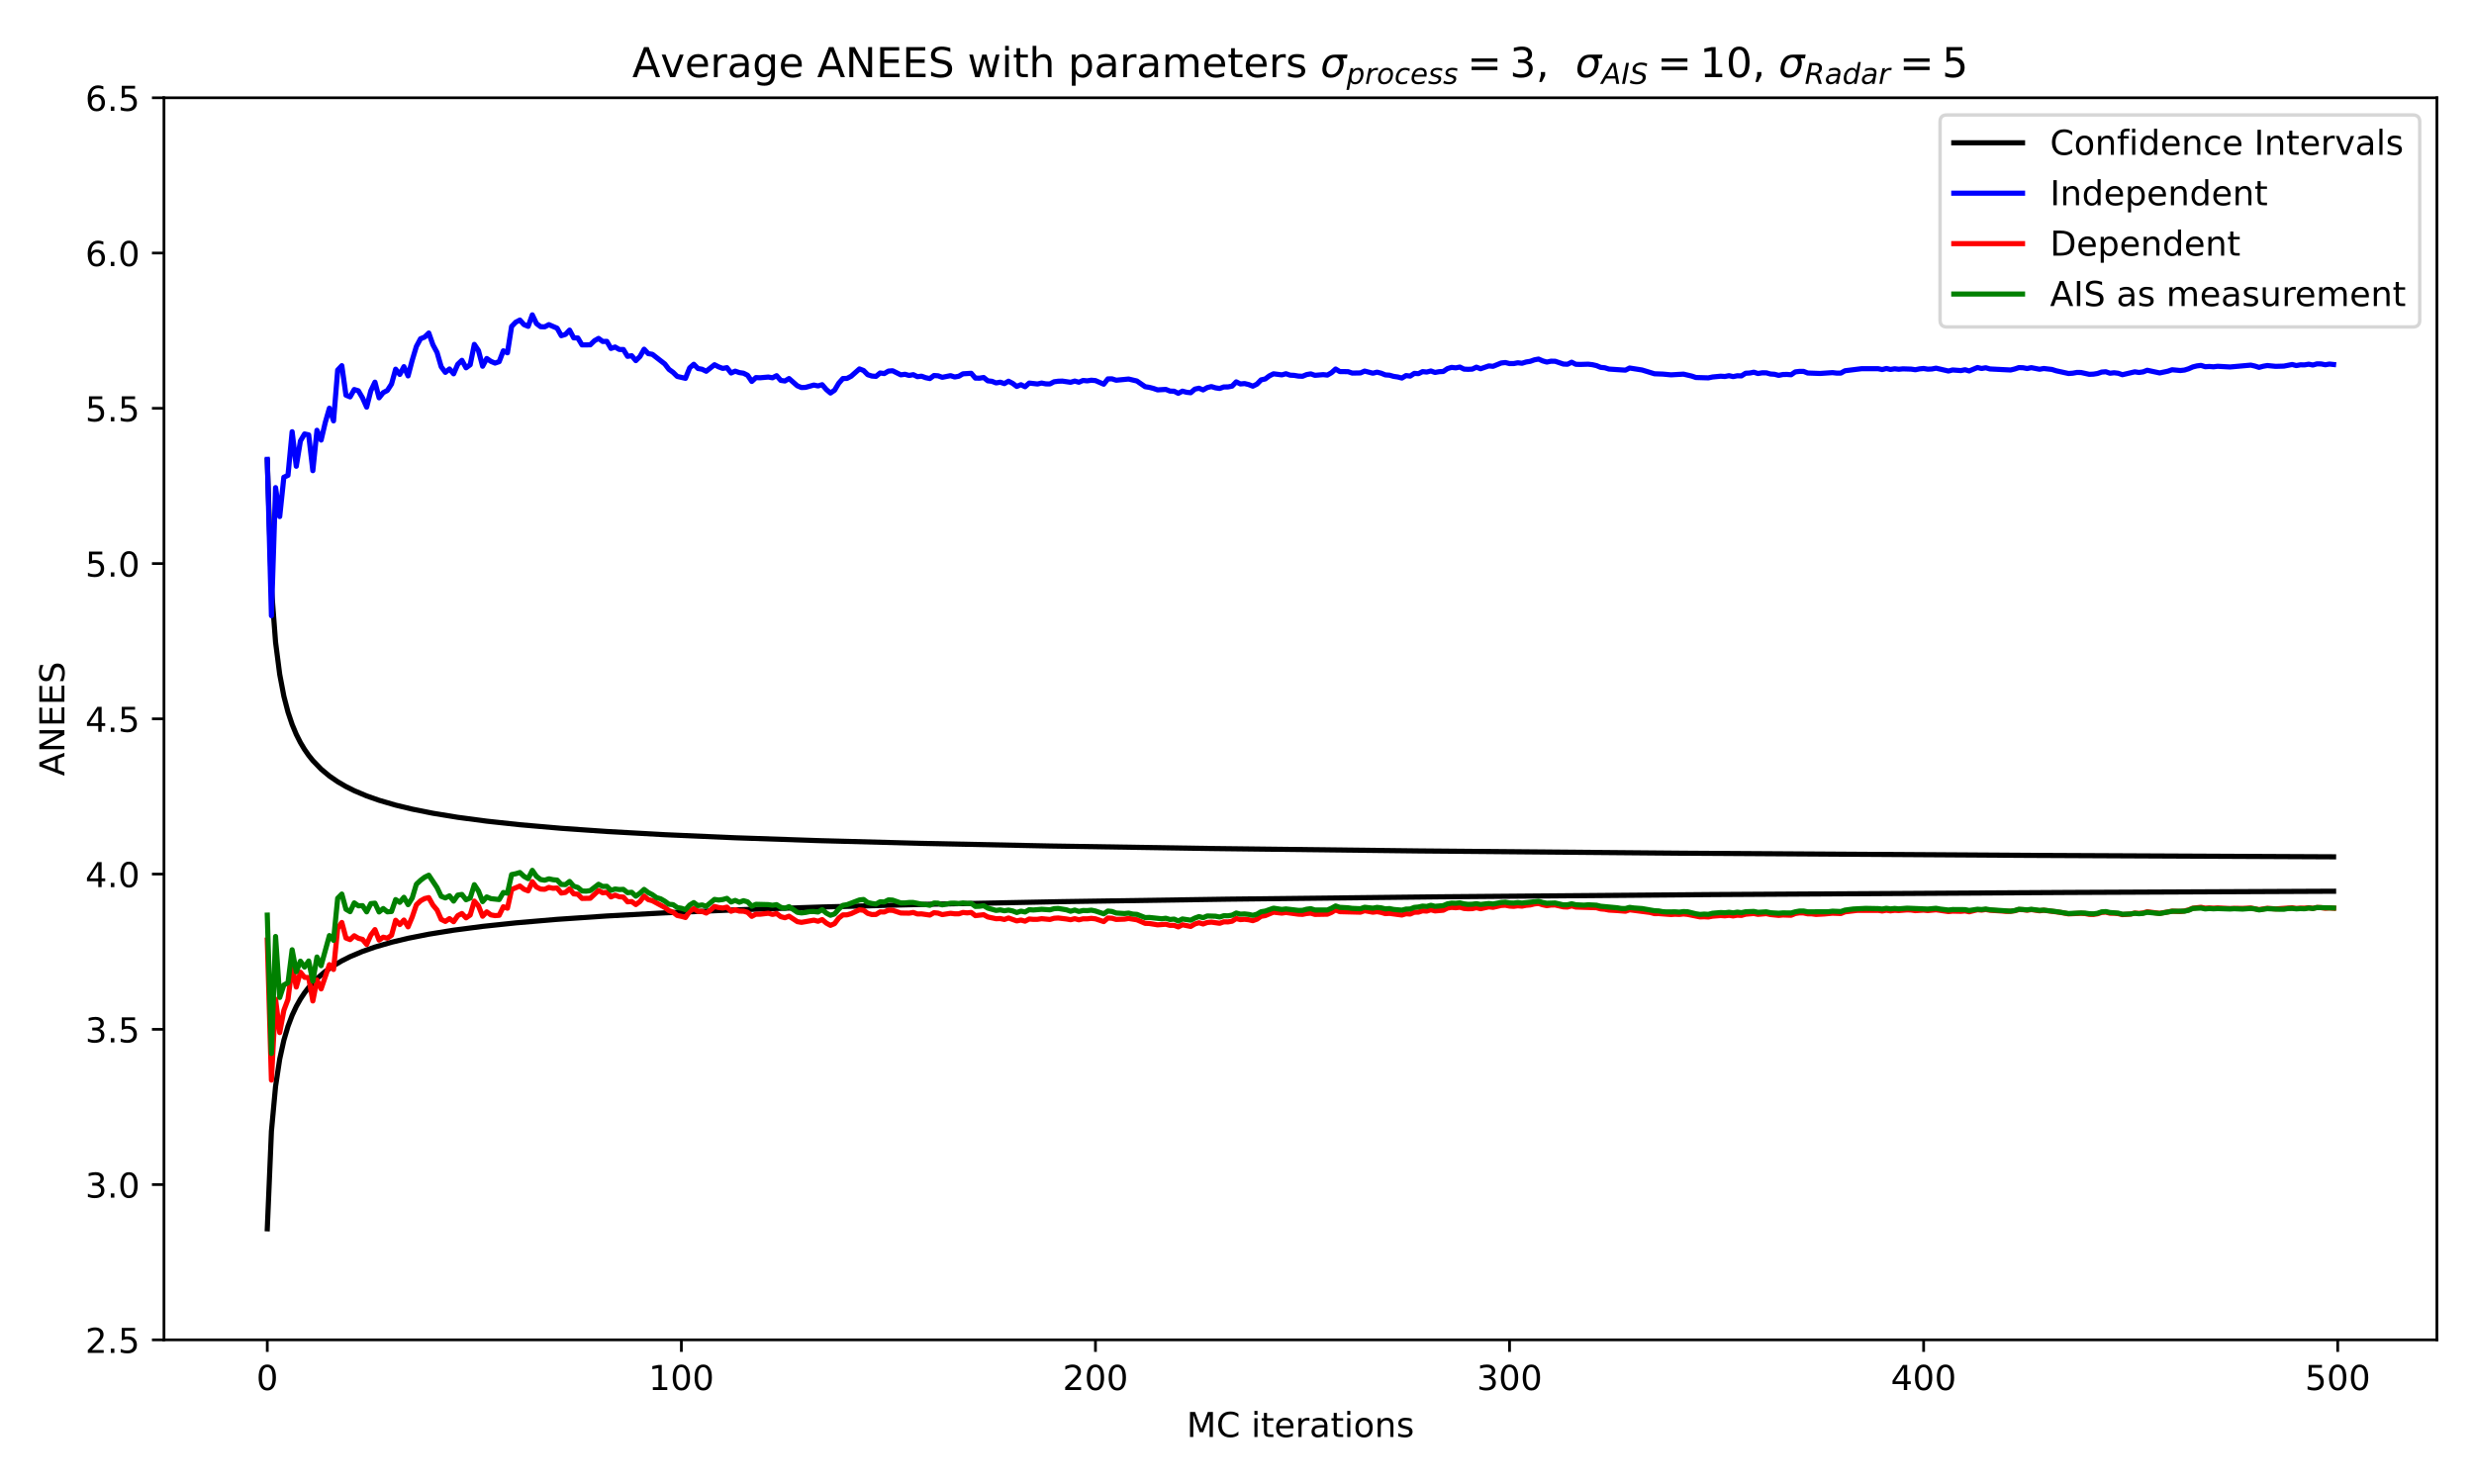 <?xml version="1.0" encoding="utf-8" standalone="no"?>
<!DOCTYPE svg PUBLIC "-//W3C//DTD SVG 1.1//EN"
  "http://www.w3.org/Graphics/SVG/1.1/DTD/svg11.dtd">
<!-- Created with matplotlib (https://matplotlib.org/) -->
<svg height="432pt" version="1.1" viewBox="0 0 720 432" width="720pt" xmlns="http://www.w3.org/2000/svg" xmlns:xlink="http://www.w3.org/1999/xlink">
 <defs>
  <style type="text/css">*{stroke-linecap:butt;stroke-linejoin:round;}</style>
 </defs>
 <g id="figure_1">
  <g id="patch_1">
   <path d="M 0 432 
L 720 432 
L 720 0 
L 0 0 
z
" style="fill:#ffffff;"/>
  </g>
  <g id="axes_1">
   <g id="patch_2">
    <path d="M 47.72 390.04 
L 709.2 390.04 
L 709.2 28.464 
L 47.72 28.464 
z
" style="fill:#ffffff;"/>
   </g>
   <g id="matplotlib.axis_1">
    <g id="xtick_1">
     <g id="line2d_1">
      <defs>
       <path d="M 0 0 
L 0 3.5 
" id="mffcfe0451b" style="stroke:#000000;stroke-width:0.8;"/>
      </defs>
      <g>
       <use style="stroke:#000000;stroke-width:0.8;" x="77.787" xlink:href="#mffcfe0451b" y="390.04"/>
      </g>
     </g>
     <g id="text_1">
      <!-- 0 -->
      <g transform="translate(74.606 404.638)scale(0.1 -0.1)">
       <defs>
        <path d="M 31.781 66.406 
Q 24.172 66.406 20.328 58.906 
Q 16.5 51.422 16.5 36.375 
Q 16.5 21.391 20.328 13.891 
Q 24.172 6.391 31.781 6.391 
Q 39.453 6.391 43.281 13.891 
Q 47.125 21.391 47.125 36.375 
Q 47.125 51.422 43.281 58.906 
Q 39.453 66.406 31.781 66.406 
z
M 31.781 74.219 
Q 44.047 74.219 50.516 64.516 
Q 56.984 54.828 56.984 36.375 
Q 56.984 17.969 50.516 8.266 
Q 44.047 -1.422 31.781 -1.422 
Q 19.531 -1.422 13.062 8.266 
Q 6.594 17.969 6.594 36.375 
Q 6.594 54.828 13.062 64.516 
Q 19.531 74.219 31.781 74.219 
z
" id="DejaVuSans-48"/>
       </defs>
       <use xlink:href="#DejaVuSans-48"/>
      </g>
     </g>
    </g>
    <g id="xtick_2">
     <g id="line2d_2">
      <g>
       <use style="stroke:#000000;stroke-width:0.8;" x="198.297" xlink:href="#mffcfe0451b" y="390.04"/>
      </g>
     </g>
     <g id="text_2">
      <!-- 100 -->
      <g transform="translate(188.754 404.638)scale(0.1 -0.1)">
       <defs>
        <path d="M 12.406 8.297 
L 28.516 8.297 
L 28.516 63.922 
L 10.984 60.406 
L 10.984 69.391 
L 28.422 72.906 
L 38.281 72.906 
L 38.281 8.297 
L 54.391 8.297 
L 54.391 0 
L 12.406 0 
z
" id="DejaVuSans-49"/>
       </defs>
       <use xlink:href="#DejaVuSans-49"/>
       <use x="63.623" xlink:href="#DejaVuSans-48"/>
       <use x="127.246" xlink:href="#DejaVuSans-48"/>
      </g>
     </g>
    </g>
    <g id="xtick_3">
     <g id="line2d_3">
      <g>
       <use style="stroke:#000000;stroke-width:0.8;" x="318.807" xlink:href="#mffcfe0451b" y="390.04"/>
      </g>
     </g>
     <g id="text_3">
      <!-- 200 -->
      <g transform="translate(309.264 404.638)scale(0.1 -0.1)">
       <defs>
        <path d="M 19.188 8.297 
L 53.609 8.297 
L 53.609 0 
L 7.328 0 
L 7.328 8.297 
Q 12.938 14.109 22.625 23.891 
Q 32.328 33.688 34.812 36.531 
Q 39.547 41.844 41.422 45.531 
Q 43.312 49.219 43.312 52.781 
Q 43.312 58.594 39.234 62.25 
Q 35.156 65.922 28.609 65.922 
Q 23.969 65.922 18.812 64.312 
Q 13.672 62.703 7.812 59.422 
L 7.812 69.391 
Q 13.766 71.781 18.938 73 
Q 24.125 74.219 28.422 74.219 
Q 39.75 74.219 46.484 68.547 
Q 53.219 62.891 53.219 53.422 
Q 53.219 48.922 51.531 44.891 
Q 49.859 40.875 45.406 35.406 
Q 44.188 33.984 37.641 27.219 
Q 31.109 20.453 19.188 8.297 
z
" id="DejaVuSans-50"/>
       </defs>
       <use xlink:href="#DejaVuSans-50"/>
       <use x="63.623" xlink:href="#DejaVuSans-48"/>
       <use x="127.246" xlink:href="#DejaVuSans-48"/>
      </g>
     </g>
    </g>
    <g id="xtick_4">
     <g id="line2d_4">
      <g>
       <use style="stroke:#000000;stroke-width:0.8;" x="439.318" xlink:href="#mffcfe0451b" y="390.04"/>
      </g>
     </g>
     <g id="text_4">
      <!-- 300 -->
      <g transform="translate(429.774 404.638)scale(0.1 -0.1)">
       <defs>
        <path d="M 40.578 39.312 
Q 47.656 37.797 51.625 33 
Q 55.609 28.219 55.609 21.188 
Q 55.609 10.406 48.188 4.484 
Q 40.766 -1.422 27.094 -1.422 
Q 22.516 -1.422 17.656 -0.516 
Q 12.797 0.391 7.625 2.203 
L 7.625 11.719 
Q 11.719 9.328 16.594 8.109 
Q 21.484 6.891 26.812 6.891 
Q 36.078 6.891 40.938 10.547 
Q 45.797 14.203 45.797 21.188 
Q 45.797 27.641 41.281 31.266 
Q 36.766 34.906 28.719 34.906 
L 20.219 34.906 
L 20.219 43.016 
L 29.109 43.016 
Q 36.375 43.016 40.234 45.922 
Q 44.094 48.828 44.094 54.297 
Q 44.094 59.906 40.109 62.906 
Q 36.141 65.922 28.719 65.922 
Q 24.656 65.922 20.016 65.031 
Q 15.375 64.156 9.812 62.312 
L 9.812 71.094 
Q 15.438 72.656 20.344 73.438 
Q 25.25 74.219 29.594 74.219 
Q 40.828 74.219 47.359 69.109 
Q 53.906 64.016 53.906 55.328 
Q 53.906 49.266 50.438 45.094 
Q 46.969 40.922 40.578 39.312 
z
" id="DejaVuSans-51"/>
       </defs>
       <use xlink:href="#DejaVuSans-51"/>
       <use x="63.623" xlink:href="#DejaVuSans-48"/>
       <use x="127.246" xlink:href="#DejaVuSans-48"/>
      </g>
     </g>
    </g>
    <g id="xtick_5">
     <g id="line2d_5">
      <g>
       <use style="stroke:#000000;stroke-width:0.8;" x="559.828" xlink:href="#mffcfe0451b" y="390.04"/>
      </g>
     </g>
     <g id="text_5">
      <!-- 400 -->
      <g transform="translate(550.284 404.638)scale(0.1 -0.1)">
       <defs>
        <path d="M 37.797 64.312 
L 12.891 25.391 
L 37.797 25.391 
z
M 35.203 72.906 
L 47.609 72.906 
L 47.609 25.391 
L 58.016 25.391 
L 58.016 17.188 
L 47.609 17.188 
L 47.609 0 
L 37.797 0 
L 37.797 17.188 
L 4.891 17.188 
L 4.891 26.703 
z
" id="DejaVuSans-52"/>
       </defs>
       <use xlink:href="#DejaVuSans-52"/>
       <use x="63.623" xlink:href="#DejaVuSans-48"/>
       <use x="127.246" xlink:href="#DejaVuSans-48"/>
      </g>
     </g>
    </g>
    <g id="xtick_6">
     <g id="line2d_6">
      <g>
       <use style="stroke:#000000;stroke-width:0.8;" x="680.338" xlink:href="#mffcfe0451b" y="390.04"/>
      </g>
     </g>
     <g id="text_6">
      <!-- 500 -->
      <g transform="translate(670.794 404.638)scale(0.1 -0.1)">
       <defs>
        <path d="M 10.797 72.906 
L 49.516 72.906 
L 49.516 64.594 
L 19.828 64.594 
L 19.828 46.734 
Q 21.969 47.469 24.109 47.828 
Q 26.266 48.188 28.422 48.188 
Q 40.625 48.188 47.75 41.5 
Q 54.891 34.812 54.891 23.391 
Q 54.891 11.625 47.562 5.094 
Q 40.234 -1.422 26.906 -1.422 
Q 22.312 -1.422 17.547 -0.641 
Q 12.797 0.141 7.719 1.703 
L 7.719 11.625 
Q 12.109 9.234 16.797 8.062 
Q 21.484 6.891 26.703 6.891 
Q 35.156 6.891 40.078 11.328 
Q 45.016 15.766 45.016 23.391 
Q 45.016 31 40.078 35.438 
Q 35.156 39.891 26.703 39.891 
Q 22.75 39.891 18.812 39.016 
Q 14.891 38.141 10.797 36.281 
z
" id="DejaVuSans-53"/>
       </defs>
       <use xlink:href="#DejaVuSans-53"/>
       <use x="63.623" xlink:href="#DejaVuSans-48"/>
       <use x="127.246" xlink:href="#DejaVuSans-48"/>
      </g>
     </g>
    </g>
    <g id="text_7">
     <!-- MC iterations -->
     <g transform="translate(345.338 418.317)scale(0.1 -0.1)">
      <defs>
       <path d="M 9.812 72.906 
L 24.516 72.906 
L 43.109 23.297 
L 61.812 72.906 
L 76.516 72.906 
L 76.516 0 
L 66.891 0 
L 66.891 64.016 
L 48.094 14.016 
L 38.188 14.016 
L 19.391 64.016 
L 19.391 0 
L 9.812 0 
z
" id="DejaVuSans-77"/>
       <path d="M 64.406 67.281 
L 64.406 56.891 
Q 59.422 61.531 53.781 63.812 
Q 48.141 66.109 41.797 66.109 
Q 29.297 66.109 22.656 58.469 
Q 16.016 50.828 16.016 36.375 
Q 16.016 21.969 22.656 14.328 
Q 29.297 6.688 41.797 6.688 
Q 48.141 6.688 53.781 8.984 
Q 59.422 11.281 64.406 15.922 
L 64.406 5.609 
Q 59.234 2.094 53.438 0.328 
Q 47.656 -1.422 41.219 -1.422 
Q 24.656 -1.422 15.125 8.703 
Q 5.609 18.844 5.609 36.375 
Q 5.609 53.953 15.125 64.078 
Q 24.656 74.219 41.219 74.219 
Q 47.75 74.219 53.531 72.484 
Q 59.328 70.75 64.406 67.281 
z
" id="DejaVuSans-67"/>
       <path id="DejaVuSans-32"/>
       <path d="M 9.422 54.688 
L 18.406 54.688 
L 18.406 0 
L 9.422 0 
z
M 9.422 75.984 
L 18.406 75.984 
L 18.406 64.594 
L 9.422 64.594 
z
" id="DejaVuSans-105"/>
       <path d="M 18.312 70.219 
L 18.312 54.688 
L 36.812 54.688 
L 36.812 47.703 
L 18.312 47.703 
L 18.312 18.016 
Q 18.312 11.328 20.141 9.422 
Q 21.969 7.516 27.594 7.516 
L 36.812 7.516 
L 36.812 0 
L 27.594 0 
Q 17.188 0 13.234 3.875 
Q 9.281 7.766 9.281 18.016 
L 9.281 47.703 
L 2.688 47.703 
L 2.688 54.688 
L 9.281 54.688 
L 9.281 70.219 
z
" id="DejaVuSans-116"/>
       <path d="M 56.203 29.594 
L 56.203 25.203 
L 14.891 25.203 
Q 15.484 15.922 20.484 11.062 
Q 25.484 6.203 34.422 6.203 
Q 39.594 6.203 44.453 7.469 
Q 49.312 8.734 54.109 11.281 
L 54.109 2.781 
Q 49.266 0.734 44.188 -0.344 
Q 39.109 -1.422 33.891 -1.422 
Q 20.797 -1.422 13.156 6.188 
Q 5.516 13.812 5.516 26.812 
Q 5.516 40.234 12.766 48.109 
Q 20.016 56 32.328 56 
Q 43.359 56 49.781 48.891 
Q 56.203 41.797 56.203 29.594 
z
M 47.219 32.234 
Q 47.125 39.594 43.094 43.984 
Q 39.062 48.391 32.422 48.391 
Q 24.906 48.391 20.391 44.141 
Q 15.875 39.891 15.188 32.172 
z
" id="DejaVuSans-101"/>
       <path d="M 41.109 46.297 
Q 39.594 47.172 37.812 47.578 
Q 36.031 48 33.891 48 
Q 26.266 48 22.188 43.047 
Q 18.109 38.094 18.109 28.812 
L 18.109 0 
L 9.078 0 
L 9.078 54.688 
L 18.109 54.688 
L 18.109 46.188 
Q 20.953 51.172 25.484 53.578 
Q 30.031 56 36.531 56 
Q 37.453 56 38.578 55.875 
Q 39.703 55.766 41.062 55.516 
z
" id="DejaVuSans-114"/>
       <path d="M 34.281 27.484 
Q 23.391 27.484 19.188 25 
Q 14.984 22.516 14.984 16.5 
Q 14.984 11.719 18.141 8.906 
Q 21.297 6.109 26.703 6.109 
Q 34.188 6.109 38.703 11.406 
Q 43.219 16.703 43.219 25.484 
L 43.219 27.484 
z
M 52.203 31.203 
L 52.203 0 
L 43.219 0 
L 43.219 8.297 
Q 40.141 3.328 35.547 0.953 
Q 30.953 -1.422 24.312 -1.422 
Q 15.922 -1.422 10.953 3.297 
Q 6 8.016 6 15.922 
Q 6 25.141 12.172 29.828 
Q 18.359 34.516 30.609 34.516 
L 43.219 34.516 
L 43.219 35.406 
Q 43.219 41.609 39.141 45 
Q 35.062 48.391 27.688 48.391 
Q 23 48.391 18.547 47.266 
Q 14.109 46.141 10.016 43.891 
L 10.016 52.203 
Q 14.938 54.109 19.578 55.047 
Q 24.219 56 28.609 56 
Q 40.484 56 46.344 49.844 
Q 52.203 43.703 52.203 31.203 
z
" id="DejaVuSans-97"/>
       <path d="M 30.609 48.391 
Q 23.391 48.391 19.188 42.75 
Q 14.984 37.109 14.984 27.297 
Q 14.984 17.484 19.156 11.844 
Q 23.344 6.203 30.609 6.203 
Q 37.797 6.203 41.984 11.859 
Q 46.188 17.531 46.188 27.297 
Q 46.188 37.016 41.984 42.703 
Q 37.797 48.391 30.609 48.391 
z
M 30.609 56 
Q 42.328 56 49.016 48.375 
Q 55.719 40.766 55.719 27.297 
Q 55.719 13.875 49.016 6.219 
Q 42.328 -1.422 30.609 -1.422 
Q 18.844 -1.422 12.172 6.219 
Q 5.516 13.875 5.516 27.297 
Q 5.516 40.766 12.172 48.375 
Q 18.844 56 30.609 56 
z
" id="DejaVuSans-111"/>
       <path d="M 54.891 33.016 
L 54.891 0 
L 45.906 0 
L 45.906 32.719 
Q 45.906 40.484 42.875 44.328 
Q 39.844 48.188 33.797 48.188 
Q 26.516 48.188 22.312 43.547 
Q 18.109 38.922 18.109 30.906 
L 18.109 0 
L 9.078 0 
L 9.078 54.688 
L 18.109 54.688 
L 18.109 46.188 
Q 21.344 51.125 25.703 53.562 
Q 30.078 56 35.797 56 
Q 45.219 56 50.047 50.172 
Q 54.891 44.344 54.891 33.016 
z
" id="DejaVuSans-110"/>
       <path d="M 44.281 53.078 
L 44.281 44.578 
Q 40.484 46.531 36.375 47.5 
Q 32.281 48.484 27.875 48.484 
Q 21.188 48.484 17.844 46.438 
Q 14.5 44.391 14.5 40.281 
Q 14.5 37.156 16.891 35.375 
Q 19.281 33.594 26.516 31.984 
L 29.594 31.297 
Q 39.156 29.25 43.188 25.516 
Q 47.219 21.781 47.219 15.094 
Q 47.219 7.469 41.188 3.016 
Q 35.156 -1.422 24.609 -1.422 
Q 20.219 -1.422 15.453 -0.562 
Q 10.688 0.297 5.422 2 
L 5.422 11.281 
Q 10.406 8.688 15.234 7.391 
Q 20.062 6.109 24.812 6.109 
Q 31.156 6.109 34.562 8.281 
Q 37.984 10.453 37.984 14.406 
Q 37.984 18.062 35.516 20.016 
Q 33.062 21.969 24.703 23.781 
L 21.578 24.516 
Q 13.234 26.266 9.516 29.906 
Q 5.812 33.547 5.812 39.891 
Q 5.812 47.609 11.281 51.797 
Q 16.75 56 26.812 56 
Q 31.781 56 36.172 55.266 
Q 40.578 54.547 44.281 53.078 
z
" id="DejaVuSans-115"/>
      </defs>
      <use xlink:href="#DejaVuSans-77"/>
      <use x="86.279" xlink:href="#DejaVuSans-67"/>
      <use x="156.104" xlink:href="#DejaVuSans-32"/>
      <use x="187.891" xlink:href="#DejaVuSans-105"/>
      <use x="215.674" xlink:href="#DejaVuSans-116"/>
      <use x="254.883" xlink:href="#DejaVuSans-101"/>
      <use x="316.406" xlink:href="#DejaVuSans-114"/>
      <use x="357.52" xlink:href="#DejaVuSans-97"/>
      <use x="418.799" xlink:href="#DejaVuSans-116"/>
      <use x="458.008" xlink:href="#DejaVuSans-105"/>
      <use x="485.791" xlink:href="#DejaVuSans-111"/>
      <use x="546.973" xlink:href="#DejaVuSans-110"/>
      <use x="610.352" xlink:href="#DejaVuSans-115"/>
     </g>
    </g>
   </g>
   <g id="matplotlib.axis_2">
    <g id="ytick_1">
     <g id="line2d_7">
      <defs>
       <path d="M 0 0 
L -3.5 0 
" id="m0193b24a7d" style="stroke:#000000;stroke-width:0.8;"/>
      </defs>
      <g>
       <use style="stroke:#000000;stroke-width:0.8;" x="47.72" xlink:href="#m0193b24a7d" y="390.04"/>
      </g>
     </g>
     <g id="text_8">
      <!-- 2.5 -->
      <g transform="translate(24.817 393.839)scale(0.1 -0.1)">
       <defs>
        <path d="M 10.688 12.406 
L 21 12.406 
L 21 0 
L 10.688 0 
z
" id="DejaVuSans-46"/>
       </defs>
       <use xlink:href="#DejaVuSans-50"/>
       <use x="63.623" xlink:href="#DejaVuSans-46"/>
       <use x="95.41" xlink:href="#DejaVuSans-53"/>
      </g>
     </g>
    </g>
    <g id="ytick_2">
     <g id="line2d_8">
      <g>
       <use style="stroke:#000000;stroke-width:0.8;" x="47.72" xlink:href="#m0193b24a7d" y="344.843"/>
      </g>
     </g>
     <g id="text_9">
      <!-- 3.0 -->
      <g transform="translate(24.817 348.642)scale(0.1 -0.1)">
       <use xlink:href="#DejaVuSans-51"/>
       <use x="63.623" xlink:href="#DejaVuSans-46"/>
       <use x="95.41" xlink:href="#DejaVuSans-48"/>
      </g>
     </g>
    </g>
    <g id="ytick_3">
     <g id="line2d_9">
      <g>
       <use style="stroke:#000000;stroke-width:0.8;" x="47.72" xlink:href="#m0193b24a7d" y="299.646"/>
      </g>
     </g>
     <g id="text_10">
      <!-- 3.5 -->
      <g transform="translate(24.817 303.445)scale(0.1 -0.1)">
       <use xlink:href="#DejaVuSans-51"/>
       <use x="63.623" xlink:href="#DejaVuSans-46"/>
       <use x="95.41" xlink:href="#DejaVuSans-53"/>
      </g>
     </g>
    </g>
    <g id="ytick_4">
     <g id="line2d_10">
      <g>
       <use style="stroke:#000000;stroke-width:0.8;" x="47.72" xlink:href="#m0193b24a7d" y="254.449"/>
      </g>
     </g>
     <g id="text_11">
      <!-- 4.0 -->
      <g transform="translate(24.817 258.248)scale(0.1 -0.1)">
       <use xlink:href="#DejaVuSans-52"/>
       <use x="63.623" xlink:href="#DejaVuSans-46"/>
       <use x="95.41" xlink:href="#DejaVuSans-48"/>
      </g>
     </g>
    </g>
    <g id="ytick_5">
     <g id="line2d_11">
      <g>
       <use style="stroke:#000000;stroke-width:0.8;" x="47.72" xlink:href="#m0193b24a7d" y="209.252"/>
      </g>
     </g>
     <g id="text_12">
      <!-- 4.5 -->
      <g transform="translate(24.817 213.051)scale(0.1 -0.1)">
       <use xlink:href="#DejaVuSans-52"/>
       <use x="63.623" xlink:href="#DejaVuSans-46"/>
       <use x="95.41" xlink:href="#DejaVuSans-53"/>
      </g>
     </g>
    </g>
    <g id="ytick_6">
     <g id="line2d_12">
      <g>
       <use style="stroke:#000000;stroke-width:0.8;" x="47.72" xlink:href="#m0193b24a7d" y="164.055"/>
      </g>
     </g>
     <g id="text_13">
      <!-- 5.0 -->
      <g transform="translate(24.817 167.854)scale(0.1 -0.1)">
       <use xlink:href="#DejaVuSans-53"/>
       <use x="63.623" xlink:href="#DejaVuSans-46"/>
       <use x="95.41" xlink:href="#DejaVuSans-48"/>
      </g>
     </g>
    </g>
    <g id="ytick_7">
     <g id="line2d_13">
      <g>
       <use style="stroke:#000000;stroke-width:0.8;" x="47.72" xlink:href="#m0193b24a7d" y="118.858"/>
      </g>
     </g>
     <g id="text_14">
      <!-- 5.5 -->
      <g transform="translate(24.817 122.657)scale(0.1 -0.1)">
       <use xlink:href="#DejaVuSans-53"/>
       <use x="63.623" xlink:href="#DejaVuSans-46"/>
       <use x="95.41" xlink:href="#DejaVuSans-53"/>
      </g>
     </g>
    </g>
    <g id="ytick_8">
     <g id="line2d_14">
      <g>
       <use style="stroke:#000000;stroke-width:0.8;" x="47.72" xlink:href="#m0193b24a7d" y="73.661"/>
      </g>
     </g>
     <g id="text_15">
      <!-- 6.0 -->
      <g transform="translate(24.817 77.46)scale(0.1 -0.1)">
       <defs>
        <path d="M 33.016 40.375 
Q 26.375 40.375 22.484 35.828 
Q 18.609 31.297 18.609 23.391 
Q 18.609 15.531 22.484 10.953 
Q 26.375 6.391 33.016 6.391 
Q 39.656 6.391 43.531 10.953 
Q 47.406 15.531 47.406 23.391 
Q 47.406 31.297 43.531 35.828 
Q 39.656 40.375 33.016 40.375 
z
M 52.594 71.297 
L 52.594 62.312 
Q 48.875 64.062 45.094 64.984 
Q 41.312 65.922 37.594 65.922 
Q 27.828 65.922 22.672 59.328 
Q 17.531 52.734 16.797 39.406 
Q 19.672 43.656 24.016 45.922 
Q 28.375 48.188 33.594 48.188 
Q 44.578 48.188 50.953 41.516 
Q 57.328 34.859 57.328 23.391 
Q 57.328 12.156 50.688 5.359 
Q 44.047 -1.422 33.016 -1.422 
Q 20.359 -1.422 13.672 8.266 
Q 6.984 17.969 6.984 36.375 
Q 6.984 53.656 15.188 63.938 
Q 23.391 74.219 37.203 74.219 
Q 40.922 74.219 44.703 73.484 
Q 48.484 72.75 52.594 71.297 
z
" id="DejaVuSans-54"/>
       </defs>
       <use xlink:href="#DejaVuSans-54"/>
       <use x="63.623" xlink:href="#DejaVuSans-46"/>
       <use x="95.41" xlink:href="#DejaVuSans-48"/>
      </g>
     </g>
    </g>
    <g id="ytick_9">
     <g id="line2d_15">
      <g>
       <use style="stroke:#000000;stroke-width:0.8;" x="47.72" xlink:href="#m0193b24a7d" y="28.464"/>
      </g>
     </g>
     <g id="text_16">
      <!-- 6.5 -->
      <g transform="translate(24.817 32.263)scale(0.1 -0.1)">
       <use xlink:href="#DejaVuSans-54"/>
       <use x="63.623" xlink:href="#DejaVuSans-46"/>
       <use x="95.41" xlink:href="#DejaVuSans-53"/>
      </g>
     </g>
    </g>
    <g id="text_17">
     <!-- ANEES -->
     <g transform="translate(18.737 225.906)rotate(-90)scale(0.1 -0.1)">
      <defs>
       <path d="M 34.188 63.188 
L 20.797 26.906 
L 47.609 26.906 
z
M 28.609 72.906 
L 39.797 72.906 
L 67.578 0 
L 57.328 0 
L 50.688 18.703 
L 17.828 18.703 
L 11.188 0 
L 0.781 0 
z
" id="DejaVuSans-65"/>
       <path d="M 9.812 72.906 
L 23.094 72.906 
L 55.422 11.922 
L 55.422 72.906 
L 64.984 72.906 
L 64.984 0 
L 51.703 0 
L 19.391 60.984 
L 19.391 0 
L 9.812 0 
z
" id="DejaVuSans-78"/>
       <path d="M 9.812 72.906 
L 55.906 72.906 
L 55.906 64.594 
L 19.672 64.594 
L 19.672 43.016 
L 54.391 43.016 
L 54.391 34.719 
L 19.672 34.719 
L 19.672 8.297 
L 56.781 8.297 
L 56.781 0 
L 9.812 0 
z
" id="DejaVuSans-69"/>
       <path d="M 53.516 70.516 
L 53.516 60.891 
Q 47.906 63.578 42.922 64.891 
Q 37.938 66.219 33.297 66.219 
Q 25.25 66.219 20.875 63.094 
Q 16.5 59.969 16.5 54.203 
Q 16.5 49.359 19.406 46.891 
Q 22.312 44.438 30.422 42.922 
L 36.375 41.703 
Q 47.406 39.594 52.656 34.297 
Q 57.906 29 57.906 20.125 
Q 57.906 9.516 50.797 4.047 
Q 43.703 -1.422 29.984 -1.422 
Q 24.812 -1.422 18.969 -0.25 
Q 13.141 0.922 6.891 3.219 
L 6.891 13.375 
Q 12.891 10.016 18.656 8.297 
Q 24.422 6.594 29.984 6.594 
Q 38.422 6.594 43.016 9.906 
Q 47.609 13.234 47.609 19.391 
Q 47.609 24.75 44.312 27.781 
Q 41.016 30.812 33.5 32.328 
L 27.484 33.5 
Q 16.453 35.688 11.516 40.375 
Q 6.594 45.062 6.594 53.422 
Q 6.594 63.094 13.406 68.656 
Q 20.219 74.219 32.172 74.219 
Q 37.312 74.219 42.625 73.281 
Q 47.953 72.359 53.516 70.516 
z
" id="DejaVuSans-83"/>
      </defs>
      <use xlink:href="#DejaVuSans-65"/>
      <use x="68.408" xlink:href="#DejaVuSans-78"/>
      <use x="143.213" xlink:href="#DejaVuSans-69"/>
      <use x="206.396" xlink:href="#DejaVuSans-69"/>
      <use x="269.58" xlink:href="#DejaVuSans-83"/>
     </g>
    </g>
   </g>
   <g id="line2d_16">
    <path clip-path="url(#p246a524928)" d="M 77.787 357.71 
L 78.992 329.318 
L 80.197 316.243 
L 81.403 308.305 
L 82.608 302.826 
L 83.813 298.751 
L 85.018 295.564 
L 86.223 292.984 
L 87.428 290.839 
L 88.633 289.019 
L 89.838 287.449 
L 92.248 284.863 
L 94.659 282.806 
L 97.069 281.118 
L 99.479 279.702 
L 101.889 278.49 
L 105.505 276.963 
L 109.12 275.694 
L 113.94 274.296 
L 118.761 273.143 
L 124.786 271.951 
L 132.017 270.783 
L 140.453 269.678 
L 150.093 268.655 
L 162.144 267.626 
L 176.606 266.645 
L 193.477 265.738 
L 213.964 264.868 
L 239.271 264.029 
L 270.603 263.227 
L 309.167 262.47 
L 357.371 261.753 
L 418.831 261.068 
L 498.368 260.414 
L 602.006 259.796 
L 679.133 259.443 
L 679.133 259.443 
" style="fill:none;stroke:#000000;stroke-linecap:square;stroke-width:1.5;"/>
   </g>
   <g id="line2d_17">
    <path clip-path="url(#p246a524928)" d="M 77.787 134.096 
L 78.992 171.026 
L 80.197 186.951 
L 81.403 196.314 
L 82.608 202.648 
L 83.813 207.294 
L 85.018 210.888 
L 86.223 213.774 
L 87.428 216.156 
L 88.633 218.167 
L 89.838 219.893 
L 91.043 221.395 
L 93.454 223.895 
L 95.864 225.905 
L 98.274 227.566 
L 100.684 228.968 
L 103.094 230.173 
L 106.71 231.698 
L 110.325 232.969 
L 115.145 234.375 
L 119.966 235.537 
L 125.991 236.742 
L 133.222 237.923 
L 141.658 239.043 
L 151.298 240.081 
L 163.349 241.125 
L 176.606 242.047 
L 193.477 242.984 
L 213.964 243.88 
L 238.066 244.705 
L 268.193 245.509 
L 305.551 246.275 
L 352.55 247.007 
L 412.805 247.71 
L 489.932 248.374 
L 589.955 249 
L 679.133 249.421 
L 679.133 249.421 
" style="fill:none;stroke:#000000;stroke-linecap:square;stroke-width:1.5;"/>
   </g>
   <g id="line2d_18">
    <path clip-path="url(#p246a524928)" d="M 77.787 133.721 
L 78.992 179.235 
L 80.197 141.947 
L 81.403 150.366 
L 82.608 138.917 
L 83.813 138.371 
L 85.018 125.681 
L 86.223 135.731 
L 87.428 128.369 
L 88.633 126.33 
L 89.838 126.594 
L 91.043 137.015 
L 92.248 125.258 
L 93.454 128.111 
L 94.659 123.01 
L 95.864 118.83 
L 97.069 122.519 
L 98.274 107.733 
L 99.479 106.449 
L 100.684 115.039 
L 101.889 115.532 
L 103.094 113.394 
L 104.299 113.765 
L 105.505 115.826 
L 106.71 118.518 
L 107.915 113.773 
L 109.12 111.254 
L 110.325 115.803 
L 111.53 114.291 
L 112.735 113.665 
L 113.94 111.798 
L 115.145 107.475 
L 116.351 108.998 
L 117.556 106.738 
L 118.761 109.428 
L 119.966 104.867 
L 121.171 100.869 
L 122.376 98.619 
L 123.581 98.119 
L 124.786 96.944 
L 125.991 100.362 
L 127.196 102.608 
L 128.402 106.766 
L 129.607 108.395 
L 130.812 107.412 
L 132.017 108.817 
L 133.222 106.039 
L 134.427 104.895 
L 135.632 107.07 
L 136.837 106.186 
L 138.042 100.253 
L 139.247 102.061 
L 140.453 106.614 
L 141.658 104.361 
L 142.863 105.194 
L 144.068 105.695 
L 145.273 105.283 
L 146.478 102.13 
L 147.683 102.694 
L 148.888 95.036 
L 150.093 93.787 
L 151.298 93.17 
L 152.504 94.498 
L 153.709 95.001 
L 154.914 91.659 
L 156.119 94.183 
L 157.324 95.1 
L 158.529 95.145 
L 159.734 94.505 
L 162.144 95.546 
L 163.349 97.718 
L 164.555 97.348 
L 165.76 96.099 
L 166.965 98.352 
L 168.17 98.383 
L 169.375 100.405 
L 171.785 100.378 
L 172.99 99.204 
L 174.195 98.512 
L 175.4 99.405 
L 176.606 99.371 
L 177.811 101.429 
L 179.016 101.014 
L 180.221 101.729 
L 181.426 101.746 
L 182.631 103.733 
L 183.836 103.553 
L 185.041 104.978 
L 186.246 103.783 
L 187.451 101.659 
L 188.657 102.939 
L 189.862 103.145 
L 193.477 105.954 
L 194.682 107.522 
L 195.887 108.395 
L 197.092 109.58 
L 199.502 110.134 
L 200.708 107.096 
L 201.913 106.043 
L 203.118 107.263 
L 204.323 107.49 
L 205.528 108.076 
L 207.938 106.178 
L 209.143 106.799 
L 210.348 107.25 
L 211.553 107.023 
L 212.759 108.579 
L 213.964 108.047 
L 215.169 108.464 
L 216.374 108.643 
L 217.579 109.249 
L 218.784 111.037 
L 219.989 109.922 
L 221.194 109.972 
L 223.605 109.762 
L 224.81 109.975 
L 226.015 109.362 
L 227.22 110.729 
L 228.425 110.909 
L 229.63 110.196 
L 232.04 112.308 
L 233.245 112.813 
L 234.45 112.762 
L 236.861 112.09 
L 238.066 112.351 
L 239.271 111.989 
L 240.476 113.39 
L 241.681 114.411 
L 242.886 113.591 
L 244.091 111.563 
L 245.296 110.195 
L 246.501 110.158 
L 247.707 109.528 
L 250.117 107.396 
L 251.322 107.855 
L 252.527 109.079 
L 253.732 109.468 
L 254.937 109.566 
L 256.142 108.581 
L 257.347 108.748 
L 258.552 108.03 
L 259.758 107.925 
L 262.168 109.122 
L 263.373 108.953 
L 264.578 109.3 
L 265.783 109.066 
L 266.988 109.648 
L 268.193 109.51 
L 269.398 109.948 
L 270.603 110.203 
L 271.809 109.312 
L 273.014 109.399 
L 274.219 109.84 
L 276.629 109.352 
L 277.834 109.741 
L 279.039 109.526 
L 280.244 108.822 
L 282.654 108.671 
L 283.86 110.066 
L 285.065 110.095 
L 286.27 109.89 
L 287.475 110.862 
L 288.68 111.003 
L 289.885 111.471 
L 291.09 111.258 
L 292.295 111.668 
L 293.5 110.975 
L 294.705 111.597 
L 295.911 112.488 
L 297.116 111.985 
L 298.321 112.578 
L 299.526 111.511 
L 301.936 111.783 
L 303.141 111.505 
L 304.346 111.75 
L 305.551 111.765 
L 306.756 111.136 
L 307.962 110.979 
L 309.167 110.941 
L 311.577 111.287 
L 312.782 110.927 
L 313.987 111.274 
L 315.192 110.75 
L 316.397 110.872 
L 317.602 110.686 
L 318.807 110.794 
L 321.218 111.842 
L 322.423 110.298 
L 323.628 110.291 
L 324.833 110.685 
L 328.448 110.34 
L 330.859 110.912 
L 333.269 112.567 
L 334.474 112.76 
L 335.679 113.071 
L 336.884 113.497 
L 339.294 113.36 
L 340.499 113.852 
L 341.704 113.883 
L 342.91 114.495 
L 344.115 113.866 
L 345.32 114.188 
L 346.525 114.326 
L 347.73 113.277 
L 348.935 113.015 
L 350.14 113.508 
L 351.345 112.822 
L 352.55 112.534 
L 353.755 112.905 
L 354.961 113.086 
L 356.166 112.64 
L 357.371 112.637 
L 358.576 112.4 
L 359.781 111.165 
L 360.986 111.769 
L 362.191 111.656 
L 363.396 111.945 
L 364.601 112.419 
L 365.806 111.82 
L 367.012 110.582 
L 368.217 110.314 
L 369.422 109.417 
L 370.627 108.818 
L 373.037 109.129 
L 374.242 108.795 
L 375.447 109.21 
L 376.652 109.276 
L 377.857 109.483 
L 379.063 109.537 
L 380.268 109.039 
L 381.473 108.838 
L 382.678 109.261 
L 385.088 109.057 
L 386.293 109.189 
L 387.498 108.496 
L 388.703 107.427 
L 389.908 108.165 
L 392.319 108.19 
L 393.524 108.605 
L 395.934 108.559 
L 397.139 108.027 
L 399.549 108.646 
L 400.754 108.336 
L 401.959 108.644 
L 403.165 109.135 
L 404.37 109.221 
L 405.575 109.562 
L 406.78 109.739 
L 407.985 110.053 
L 409.19 109.327 
L 410.395 109.48 
L 411.6 108.691 
L 412.805 108.776 
L 414.01 108.18 
L 415.216 108.306 
L 416.421 107.993 
L 417.626 108.422 
L 418.831 108.199 
L 420.036 108.14 
L 421.241 107.312 
L 422.446 106.946 
L 423.651 107.085 
L 424.856 106.857 
L 426.061 107.453 
L 427.267 107.514 
L 428.472 107.454 
L 429.677 106.881 
L 430.882 107.342 
L 433.292 106.513 
L 434.497 106.641 
L 436.907 105.663 
L 438.113 105.537 
L 439.318 105.839 
L 440.523 105.834 
L 441.728 105.604 
L 442.933 105.746 
L 444.138 105.375 
L 445.343 105.185 
L 446.548 104.751 
L 447.753 104.527 
L 448.958 105.055 
L 450.164 105.401 
L 451.369 105.147 
L 452.574 105.158 
L 454.984 105.978 
L 456.189 106.036 
L 457.394 105.442 
L 458.599 106.045 
L 459.804 106.09 
L 462.215 106.019 
L 463.42 106.159 
L 464.625 106.435 
L 465.83 106.941 
L 467.035 107.06 
L 468.24 107.435 
L 471.855 107.677 
L 473.06 107.754 
L 474.266 107.135 
L 477.881 107.706 
L 481.496 108.81 
L 483.906 108.899 
L 486.317 109.121 
L 489.932 108.912 
L 492.342 109.478 
L 493.547 109.891 
L 497.162 110 
L 498.368 109.747 
L 500.778 109.513 
L 501.983 109.599 
L 503.188 109.354 
L 504.393 109.636 
L 505.598 109.381 
L 506.803 109.424 
L 508.008 108.653 
L 509.213 108.592 
L 510.419 108.35 
L 511.624 108.737 
L 512.829 108.527 
L 514.034 108.531 
L 515.239 108.873 
L 516.444 108.955 
L 517.649 109.274 
L 518.854 109.025 
L 520.059 108.999 
L 521.264 109.09 
L 522.47 108.257 
L 523.675 108.118 
L 524.88 108.113 
L 526.085 108.588 
L 529.7 108.719 
L 533.315 108.471 
L 534.521 108.616 
L 535.726 108.613 
L 536.931 107.93 
L 541.751 107.332 
L 546.572 107.325 
L 547.777 107.587 
L 548.982 107.26 
L 550.187 107.554 
L 551.392 107.352 
L 552.597 107.499 
L 553.802 107.374 
L 556.212 107.454 
L 557.418 107.633 
L 558.623 107.384 
L 559.828 107.268 
L 561.033 107.472 
L 562.238 107.415 
L 563.443 107.179 
L 567.058 108.011 
L 568.263 107.7 
L 570.674 107.883 
L 571.879 107.629 
L 573.084 107.985 
L 575.494 106.987 
L 576.699 107.27 
L 577.904 107.057 
L 579.109 107.404 
L 585.135 107.707 
L 586.34 107.417 
L 587.545 107.01 
L 588.75 107.049 
L 589.955 107.286 
L 591.16 107.026 
L 593.571 107.495 
L 594.776 107.27 
L 597.186 107.557 
L 598.391 107.939 
L 602.006 108.729 
L 603.211 108.645 
L 604.416 108.424 
L 605.622 108.437 
L 608.032 108.969 
L 609.237 108.917 
L 610.442 108.724 
L 611.647 108.309 
L 612.852 108.221 
L 614.057 108.652 
L 615.262 108.509 
L 616.467 108.659 
L 617.673 109.08 
L 621.288 108.235 
L 622.493 108.432 
L 623.698 108.258 
L 624.903 107.784 
L 628.518 108.562 
L 630.929 108.051 
L 632.134 107.638 
L 634.544 107.863 
L 635.749 107.727 
L 636.954 107.352 
L 638.159 106.818 
L 639.364 106.514 
L 640.569 106.369 
L 641.775 106.752 
L 642.98 106.677 
L 644.185 106.778 
L 645.39 106.625 
L 649.005 106.83 
L 655.031 106.289 
L 656.236 106.56 
L 657.441 106.945 
L 658.646 106.617 
L 659.851 106.407 
L 662.261 106.645 
L 664.672 106.577 
L 667.082 106.107 
L 668.287 106.421 
L 669.492 106.198 
L 670.697 106.218 
L 671.902 106.016 
L 673.107 106.263 
L 674.312 105.919 
L 675.517 105.942 
L 676.723 106.186 
L 677.928 105.977 
L 679.133 106.108 
L 679.133 106.108 
" style="fill:none;stroke:#0000ff;stroke-linecap:square;stroke-width:1.5;"/>
   </g>
   <g id="line2d_19">
    <path clip-path="url(#p246a524928)" d="M 77.787 273.66 
L 78.992 314.422 
L 80.197 290.886 
L 81.403 300.589 
L 82.608 294.116 
L 83.813 290.918 
L 85.018 281.272 
L 86.223 287.327 
L 87.428 283.023 
L 88.633 284.498 
L 89.838 284.588 
L 91.043 291.382 
L 92.248 285.29 
L 93.454 287.874 
L 95.864 280.811 
L 97.069 282.212 
L 98.274 270.231 
L 99.479 268.539 
L 100.684 273.057 
L 101.889 273.522 
L 103.094 272.404 
L 104.299 273.133 
L 105.505 273.457 
L 106.71 274.932 
L 107.915 272.216 
L 109.12 270.613 
L 110.325 273.661 
L 111.53 272.824 
L 112.735 273.114 
L 113.94 272.263 
L 115.145 267.895 
L 116.351 269.14 
L 117.556 267.833 
L 118.761 269.814 
L 119.966 266.942 
L 121.171 263.4 
L 122.376 262.245 
L 123.581 261.578 
L 124.786 261.301 
L 125.991 263.473 
L 127.196 264.904 
L 128.402 267.635 
L 129.607 268.23 
L 130.812 267.411 
L 132.017 268.309 
L 133.222 266.547 
L 134.427 265.928 
L 135.632 267.19 
L 136.837 266.365 
L 138.042 262.32 
L 139.247 263.7 
L 140.453 266.722 
L 141.658 265.446 
L 142.863 266.327 
L 144.068 266.539 
L 145.273 266.449 
L 146.478 263.962 
L 147.683 264.38 
L 148.888 258.95 
L 151.298 257.922 
L 152.504 258.861 
L 153.709 259.324 
L 154.914 256.667 
L 156.119 258.213 
L 157.324 258.809 
L 158.529 258.881 
L 159.734 258.331 
L 160.939 258.581 
L 162.144 258.512 
L 163.349 259.971 
L 164.555 259.79 
L 165.76 258.755 
L 166.965 260.211 
L 168.17 260.305 
L 169.375 261.536 
L 171.785 261.487 
L 174.195 259.213 
L 175.4 259.903 
L 176.606 259.75 
L 177.811 261.09 
L 179.016 260.589 
L 180.221 261.046 
L 181.426 261.147 
L 182.631 262.522 
L 183.836 262.451 
L 185.041 263.323 
L 186.246 262.43 
L 187.451 260.845 
L 188.657 261.878 
L 189.862 262.21 
L 193.477 264.16 
L 194.682 265.09 
L 195.887 265.546 
L 197.092 266.508 
L 198.297 266.741 
L 199.502 267.087 
L 200.708 265.306 
L 201.913 264.475 
L 203.118 265.312 
L 204.323 265.307 
L 205.528 265.791 
L 206.733 264.95 
L 207.938 263.883 
L 209.143 264.186 
L 210.348 264.337 
L 211.553 264.072 
L 212.759 265.271 
L 213.964 264.82 
L 215.169 265.231 
L 216.374 265.244 
L 217.579 265.588 
L 218.784 266.754 
L 219.989 266.118 
L 221.194 266.134 
L 223.605 265.85 
L 224.81 266.188 
L 226.015 265.932 
L 227.22 266.841 
L 228.425 267.153 
L 229.63 266.707 
L 232.04 268.289 
L 233.245 268.501 
L 236.861 267.867 
L 238.066 268.183 
L 239.271 267.693 
L 240.476 268.709 
L 241.681 269.378 
L 242.886 268.872 
L 244.091 267.26 
L 245.296 266.335 
L 246.501 266.311 
L 247.707 265.969 
L 250.117 264.853 
L 251.322 264.991 
L 252.527 265.881 
L 253.732 266.224 
L 254.937 266.206 
L 256.142 265.459 
L 257.347 265.49 
L 258.552 264.962 
L 259.758 265.003 
L 262.168 265.783 
L 264.578 265.822 
L 265.783 265.624 
L 266.988 266.058 
L 268.193 266.035 
L 270.603 266.379 
L 271.809 265.692 
L 273.014 265.821 
L 274.219 266.25 
L 276.629 265.867 
L 277.834 266.012 
L 279.039 266.02 
L 280.244 265.623 
L 281.449 265.743 
L 282.654 265.623 
L 283.86 266.547 
L 286.27 266.274 
L 287.475 266.929 
L 289.885 267.442 
L 291.09 267.396 
L 292.295 267.667 
L 293.5 267.233 
L 295.911 268.085 
L 297.116 267.832 
L 298.321 268.156 
L 299.526 267.525 
L 300.731 267.632 
L 301.936 267.621 
L 303.141 267.434 
L 305.551 267.665 
L 306.756 267.315 
L 307.962 267.232 
L 310.372 267.521 
L 311.577 267.735 
L 312.782 267.426 
L 313.987 267.762 
L 315.192 267.472 
L 316.397 267.483 
L 317.602 267.343 
L 318.807 267.478 
L 321.218 268.279 
L 322.423 267.238 
L 323.628 267.312 
L 324.833 267.654 
L 327.243 267.569 
L 328.448 267.368 
L 330.859 267.752 
L 333.269 268.791 
L 334.474 268.827 
L 336.884 269.225 
L 339.294 269.056 
L 340.499 269.384 
L 341.704 269.372 
L 342.91 269.823 
L 344.115 269.21 
L 346.525 269.687 
L 347.73 268.971 
L 348.935 268.618 
L 350.14 268.974 
L 351.345 268.544 
L 352.55 268.436 
L 354.961 268.774 
L 356.166 268.347 
L 357.371 268.373 
L 358.576 268.165 
L 359.781 267.381 
L 360.986 267.708 
L 362.191 267.602 
L 363.396 267.739 
L 364.601 268.01 
L 365.806 267.577 
L 367.012 266.736 
L 368.217 266.536 
L 370.627 265.536 
L 373.037 265.813 
L 374.242 265.63 
L 377.857 266.119 
L 379.063 266.173 
L 380.268 265.931 
L 381.473 265.819 
L 382.678 266.186 
L 386.293 266.123 
L 387.498 265.61 
L 388.703 264.858 
L 389.908 265.389 
L 395.934 265.541 
L 397.139 265.1 
L 399.549 265.549 
L 400.754 265.381 
L 401.959 265.602 
L 403.165 265.956 
L 404.37 265.884 
L 407.985 266.369 
L 409.19 265.99 
L 410.395 266.085 
L 411.6 265.551 
L 412.805 265.529 
L 414.01 265.136 
L 415.216 265.223 
L 416.421 264.835 
L 417.626 265.174 
L 420.036 264.969 
L 421.241 264.346 
L 422.446 264.136 
L 423.651 264.244 
L 424.856 264.103 
L 426.061 264.453 
L 427.267 264.546 
L 428.472 264.509 
L 429.677 264.219 
L 430.882 264.532 
L 433.292 263.992 
L 434.497 264.131 
L 436.907 263.576 
L 438.113 263.509 
L 439.318 263.763 
L 440.523 263.838 
L 441.728 263.674 
L 442.933 263.779 
L 444.138 263.533 
L 445.343 263.436 
L 446.548 263.129 
L 447.753 263.003 
L 448.958 263.385 
L 450.164 263.639 
L 451.369 263.471 
L 452.574 263.443 
L 454.984 263.991 
L 456.189 264.045 
L 457.394 263.697 
L 458.599 264.049 
L 464.625 264.243 
L 465.83 264.586 
L 467.035 264.685 
L 468.24 264.927 
L 470.65 265.066 
L 473.06 265.26 
L 474.266 264.846 
L 480.291 265.627 
L 481.496 265.958 
L 482.701 265.944 
L 486.317 266.219 
L 487.522 266.134 
L 488.727 266.198 
L 489.932 266.053 
L 491.137 266.183 
L 494.752 266.914 
L 495.957 266.871 
L 497.162 266.94 
L 498.368 266.706 
L 500.778 266.513 
L 501.983 266.599 
L 503.188 266.446 
L 504.393 266.631 
L 505.598 266.408 
L 506.803 266.485 
L 508.008 266.13 
L 510.419 265.928 
L 511.624 266.169 
L 514.034 265.957 
L 515.239 266.227 
L 517.649 266.472 
L 518.854 266.355 
L 521.264 266.435 
L 522.47 265.932 
L 523.675 265.739 
L 524.88 265.756 
L 526.085 266.015 
L 527.29 266.024 
L 528.495 266.187 
L 530.905 266.061 
L 533.315 265.836 
L 535.726 265.932 
L 536.931 265.444 
L 540.546 265.013 
L 545.367 265.025 
L 546.572 265.004 
L 547.777 265.191 
L 548.982 264.959 
L 550.187 265.154 
L 551.392 264.986 
L 552.597 265.069 
L 555.007 264.872 
L 556.212 264.915 
L 557.418 265.092 
L 559.828 264.936 
L 561.033 265.077 
L 563.443 264.84 
L 567.058 265.367 
L 568.263 265.232 
L 570.674 265.288 
L 571.879 265.167 
L 573.084 265.432 
L 575.494 264.826 
L 576.699 264.944 
L 577.904 264.758 
L 579.109 264.981 
L 582.725 265.21 
L 583.93 265.314 
L 585.135 265.283 
L 586.34 265.127 
L 587.545 264.777 
L 588.75 264.815 
L 589.955 264.976 
L 591.16 264.783 
L 593.571 265.144 
L 594.776 264.978 
L 599.596 265.598 
L 602.006 266.035 
L 605.622 265.862 
L 606.827 265.941 
L 608.032 266.175 
L 609.237 266.192 
L 610.442 266.005 
L 611.647 265.6 
L 612.852 265.525 
L 614.057 265.836 
L 615.262 265.835 
L 616.467 265.962 
L 617.673 266.256 
L 620.083 266.084 
L 621.288 265.802 
L 622.493 265.911 
L 623.698 265.771 
L 624.903 265.424 
L 628.518 265.885 
L 632.134 265.25 
L 634.544 265.349 
L 635.749 265.19 
L 636.954 264.872 
L 638.159 264.385 
L 640.569 264.119 
L 641.775 264.374 
L 642.98 264.304 
L 644.185 264.38 
L 645.39 264.304 
L 649.005 264.483 
L 650.21 264.413 
L 652.621 264.451 
L 655.031 264.327 
L 657.441 264.792 
L 659.851 264.407 
L 662.261 264.592 
L 667.082 264.263 
L 668.287 264.455 
L 669.492 264.359 
L 670.697 264.375 
L 671.902 264.246 
L 673.107 264.416 
L 674.312 264.176 
L 675.517 264.218 
L 676.723 264.394 
L 677.928 264.301 
L 679.133 264.381 
L 679.133 264.381 
" style="fill:none;stroke:#ff0000;stroke-linecap:square;stroke-width:1.5;"/>
   </g>
   <g id="line2d_20">
    <path clip-path="url(#p246a524928)" d="M 77.787 266.396 
L 78.992 306.669 
L 80.197 272.616 
L 81.403 290.369 
L 82.608 286.738 
L 83.813 286.073 
L 85.018 276.485 
L 86.223 282.878 
L 87.428 279.81 
L 88.633 281.509 
L 89.838 279.756 
L 91.043 285.61 
L 92.248 278.591 
L 93.454 281.117 
L 95.864 272.353 
L 97.069 273.74 
L 98.274 261.497 
L 99.479 260.269 
L 100.684 264.682 
L 101.889 265.397 
L 103.094 262.837 
L 104.299 263.691 
L 105.505 263.638 
L 106.71 265.445 
L 107.915 263.05 
L 109.12 262.917 
L 110.325 265.476 
L 111.53 264.484 
L 112.735 265.443 
L 113.94 265.342 
L 115.145 261.877 
L 116.351 262.674 
L 117.556 261.214 
L 118.761 263.354 
L 119.966 261.413 
L 121.171 257.41 
L 122.376 256.275 
L 123.581 255.366 
L 124.786 254.776 
L 127.196 258.398 
L 128.402 260.923 
L 129.607 261.387 
L 130.812 260.782 
L 132.017 262.313 
L 133.222 260.57 
L 134.427 260.383 
L 135.632 261.919 
L 136.837 261.415 
L 138.042 257.536 
L 139.247 259.369 
L 140.453 262.461 
L 141.658 261.1 
L 142.863 261.602 
L 145.273 261.862 
L 146.478 259.81 
L 147.683 260.001 
L 148.888 254.594 
L 150.093 254.354 
L 151.298 253.992 
L 152.504 255.113 
L 153.709 255.782 
L 154.914 253.363 
L 156.119 255.101 
L 157.324 256.038 
L 158.529 256.234 
L 159.734 255.827 
L 160.939 256.091 
L 162.144 256.202 
L 163.349 257.464 
L 164.555 257.518 
L 165.76 256.594 
L 166.965 257.973 
L 168.17 258.34 
L 169.375 259.358 
L 170.58 259.422 
L 171.785 259.255 
L 174.195 257.416 
L 175.4 258.055 
L 176.606 258.001 
L 177.811 259.179 
L 179.016 258.795 
L 180.221 258.952 
L 181.426 258.897 
L 182.631 259.857 
L 183.836 259.749 
L 185.041 260.882 
L 186.246 260.014 
L 187.451 258.91 
L 188.657 259.825 
L 189.862 260.45 
L 191.067 261.312 
L 192.272 261.656 
L 193.477 262.346 
L 194.682 263.238 
L 195.887 263.344 
L 197.092 264.189 
L 198.297 264.403 
L 199.502 264.792 
L 200.708 263.464 
L 201.913 262.75 
L 203.118 263.626 
L 204.323 263.438 
L 205.528 263.824 
L 207.938 261.822 
L 209.143 262.009 
L 210.348 261.854 
L 211.553 261.518 
L 212.759 262.57 
L 213.964 262.112 
L 215.169 262.641 
L 216.374 262.2 
L 217.579 262.534 
L 218.784 263.811 
L 219.989 263.249 
L 223.605 263.345 
L 224.81 263.532 
L 226.015 263.35 
L 227.22 264.115 
L 228.425 264.412 
L 229.63 263.918 
L 232.04 265.578 
L 233.245 265.759 
L 234.45 265.619 
L 235.656 265.361 
L 236.861 265.349 
L 238.066 265.49 
L 239.271 264.795 
L 240.476 265.811 
L 241.681 266.44 
L 242.886 266.056 
L 244.091 264.663 
L 245.296 263.553 
L 246.501 263.362 
L 250.117 261.99 
L 251.322 261.842 
L 252.527 262.734 
L 253.732 263.009 
L 254.937 263.168 
L 256.142 262.515 
L 257.347 262.581 
L 258.552 261.962 
L 259.758 262.026 
L 262.168 262.86 
L 263.373 262.848 
L 264.578 262.722 
L 265.783 262.72 
L 268.193 263.208 
L 269.398 263.311 
L 270.603 263.538 
L 271.809 262.873 
L 273.014 262.917 
L 274.219 263.407 
L 276.629 262.936 
L 277.834 262.929 
L 279.039 263.055 
L 280.244 262.864 
L 281.449 262.997 
L 282.654 262.98 
L 283.86 263.863 
L 285.065 263.819 
L 286.27 263.647 
L 287.475 264.354 
L 289.885 265.031 
L 291.09 264.866 
L 292.295 265.133 
L 293.5 264.928 
L 294.705 265.182 
L 295.911 265.636 
L 297.116 265.237 
L 298.321 265.482 
L 299.526 264.818 
L 300.731 264.901 
L 303.141 264.697 
L 305.551 264.858 
L 306.756 264.525 
L 307.962 264.453 
L 310.372 264.856 
L 311.577 265.267 
L 312.782 264.923 
L 313.987 265.332 
L 315.192 265.052 
L 316.397 265.088 
L 317.602 264.957 
L 318.807 265.2 
L 321.218 266.013 
L 322.423 265.207 
L 323.628 265.342 
L 324.833 265.784 
L 327.243 265.938 
L 328.448 265.807 
L 329.653 266.099 
L 330.859 266.176 
L 333.269 267.118 
L 334.474 267.074 
L 338.089 267.461 
L 339.294 267.309 
L 340.499 267.676 
L 341.704 267.551 
L 342.91 268.103 
L 344.115 267.518 
L 346.525 267.869 
L 347.73 267.262 
L 348.935 266.824 
L 350.14 267.142 
L 351.345 266.64 
L 353.755 266.718 
L 354.961 266.955 
L 356.166 266.568 
L 357.371 266.599 
L 358.576 266.409 
L 359.781 265.789 
L 360.986 266.121 
L 362.191 266.05 
L 363.396 266.189 
L 364.601 266.459 
L 365.806 266.128 
L 367.012 265.415 
L 368.217 265.22 
L 370.627 264.378 
L 373.037 264.75 
L 374.242 264.599 
L 377.857 265.018 
L 379.063 265.005 
L 380.268 264.682 
L 381.473 264.524 
L 382.678 264.913 
L 386.293 264.904 
L 387.498 264.388 
L 388.703 263.729 
L 389.908 264.137 
L 392.319 264.269 
L 393.524 264.435 
L 395.934 264.536 
L 397.139 264.104 
L 399.549 264.38 
L 400.754 264.151 
L 401.959 264.282 
L 403.165 264.576 
L 404.37 264.495 
L 405.575 264.744 
L 407.985 264.949 
L 409.19 264.637 
L 410.395 264.618 
L 411.6 264.147 
L 412.805 264.041 
L 414.01 263.773 
L 415.216 263.875 
L 416.421 263.534 
L 417.626 263.842 
L 420.036 263.629 
L 421.241 263.121 
L 422.446 262.9 
L 423.651 262.949 
L 424.856 262.821 
L 426.061 263.12 
L 427.267 263.264 
L 428.472 263.232 
L 429.677 263.068 
L 430.882 263.299 
L 433.292 263.016 
L 434.497 263.159 
L 436.907 262.707 
L 438.113 262.633 
L 439.318 262.846 
L 440.523 262.888 
L 441.728 262.749 
L 442.933 262.89 
L 447.753 262.366 
L 448.958 262.721 
L 450.164 262.944 
L 452.574 262.865 
L 454.984 263.418 
L 456.189 263.39 
L 457.394 263.09 
L 458.599 263.383 
L 461.009 263.5 
L 462.215 263.387 
L 464.625 263.511 
L 465.83 263.812 
L 470.65 264.261 
L 471.855 264.469 
L 473.06 264.481 
L 474.266 264.141 
L 475.471 264.313 
L 477.881 264.488 
L 481.496 265.12 
L 482.701 265.169 
L 483.906 265.404 
L 485.111 265.47 
L 487.522 265.442 
L 488.727 265.533 
L 489.932 265.37 
L 491.137 265.423 
L 493.547 266.01 
L 494.752 266.203 
L 495.957 266.101 
L 497.162 266.175 
L 498.368 265.858 
L 500.778 265.65 
L 501.983 265.719 
L 503.188 265.564 
L 504.393 265.745 
L 505.598 265.526 
L 506.803 265.686 
L 508.008 265.42 
L 510.419 265.326 
L 511.624 265.589 
L 514.034 265.44 
L 515.239 265.707 
L 517.649 265.851 
L 518.854 265.749 
L 521.264 265.778 
L 522.47 265.434 
L 523.675 265.219 
L 524.88 265.204 
L 526.085 265.444 
L 532.11 265.41 
L 533.315 265.249 
L 535.726 265.355 
L 536.931 264.938 
L 539.341 264.62 
L 542.956 264.44 
L 546.572 264.509 
L 547.777 264.625 
L 548.982 264.406 
L 550.187 264.596 
L 551.392 264.457 
L 552.597 264.576 
L 555.007 264.379 
L 561.033 264.63 
L 563.443 264.411 
L 564.648 264.637 
L 567.058 264.92 
L 568.263 264.777 
L 571.879 264.801 
L 573.084 265.042 
L 575.494 264.689 
L 576.699 264.776 
L 577.904 264.627 
L 579.109 264.837 
L 585.135 265.243 
L 586.34 265.066 
L 587.545 264.684 
L 589.955 264.863 
L 591.16 264.701 
L 593.571 265.012 
L 594.776 264.944 
L 598.391 265.371 
L 602.006 265.943 
L 605.622 265.764 
L 606.827 265.812 
L 608.032 265.986 
L 609.237 266.033 
L 610.442 265.869 
L 611.647 265.453 
L 612.852 265.37 
L 614.057 265.641 
L 616.467 265.819 
L 617.673 266.14 
L 620.083 266.057 
L 621.288 265.854 
L 622.493 265.987 
L 623.698 265.876 
L 624.903 265.572 
L 628.518 265.929 
L 632.134 265.278 
L 635.749 265.244 
L 636.954 264.986 
L 638.159 264.453 
L 640.569 264.34 
L 641.775 264.591 
L 642.98 264.469 
L 644.185 264.556 
L 645.39 264.489 
L 649.005 264.616 
L 650.21 264.529 
L 652.621 264.641 
L 655.031 264.446 
L 656.236 264.59 
L 657.441 264.886 
L 659.851 264.515 
L 663.466 264.692 
L 664.672 264.692 
L 665.877 264.471 
L 667.082 264.446 
L 668.287 264.572 
L 669.492 264.5 
L 670.697 264.546 
L 671.902 264.331 
L 673.107 264.49 
L 674.312 264.186 
L 679.133 264.33 
L 679.133 264.33 
" style="fill:none;stroke:#008000;stroke-linecap:square;stroke-width:1.5;"/>
   </g>
   <g id="patch_3">
    <path d="M 47.72 390.04 
L 47.72 28.464 
" style="fill:none;stroke:#000000;stroke-linecap:square;stroke-linejoin:miter;stroke-width:0.8;"/>
   </g>
   <g id="patch_4">
    <path d="M 709.2 390.04 
L 709.2 28.464 
" style="fill:none;stroke:#000000;stroke-linecap:square;stroke-linejoin:miter;stroke-width:0.8;"/>
   </g>
   <g id="patch_5">
    <path d="M 47.72 390.04 
L 709.2 390.04 
" style="fill:none;stroke:#000000;stroke-linecap:square;stroke-linejoin:miter;stroke-width:0.8;"/>
   </g>
   <g id="patch_6">
    <path d="M 47.72 28.464 
L 709.2 28.464 
" style="fill:none;stroke:#000000;stroke-linecap:square;stroke-linejoin:miter;stroke-width:0.8;"/>
   </g>
   <g id="text_18">
    <!-- Average ANEES with parameters $\sigma_{process}=$3,  $\sigma_{AIS}=$10, $\sigma_{Radar}=$5 -->
    <g transform="translate(184 22.464)scale(0.12 -0.12)">
     <defs>
      <path d="M 2.984 54.688 
L 12.5 54.688 
L 29.594 8.797 
L 46.688 54.688 
L 56.203 54.688 
L 35.688 0 
L 23.484 0 
z
" id="DejaVuSans-118"/>
      <path d="M 45.406 27.984 
Q 45.406 37.75 41.375 43.109 
Q 37.359 48.484 30.078 48.484 
Q 22.859 48.484 18.828 43.109 
Q 14.797 37.75 14.797 27.984 
Q 14.797 18.266 18.828 12.891 
Q 22.859 7.516 30.078 7.516 
Q 37.359 7.516 41.375 12.891 
Q 45.406 18.266 45.406 27.984 
z
M 54.391 6.781 
Q 54.391 -7.172 48.188 -13.984 
Q 42 -20.797 29.203 -20.797 
Q 24.469 -20.797 20.266 -20.094 
Q 16.062 -19.391 12.109 -17.922 
L 12.109 -9.188 
Q 16.062 -11.328 19.922 -12.344 
Q 23.781 -13.375 27.781 -13.375 
Q 36.625 -13.375 41.016 -8.766 
Q 45.406 -4.156 45.406 5.172 
L 45.406 9.625 
Q 42.625 4.781 38.281 2.391 
Q 33.938 0 27.875 0 
Q 17.828 0 11.672 7.656 
Q 5.516 15.328 5.516 27.984 
Q 5.516 40.672 11.672 48.328 
Q 17.828 56 27.875 56 
Q 33.938 56 38.281 53.609 
Q 42.625 51.219 45.406 46.391 
L 45.406 54.688 
L 54.391 54.688 
z
" id="DejaVuSans-103"/>
      <path d="M 4.203 54.688 
L 13.188 54.688 
L 24.422 12.016 
L 35.594 54.688 
L 46.188 54.688 
L 57.422 12.016 
L 68.609 54.688 
L 77.594 54.688 
L 63.281 0 
L 52.688 0 
L 40.922 44.828 
L 29.109 0 
L 18.5 0 
z
" id="DejaVuSans-119"/>
      <path d="M 54.891 33.016 
L 54.891 0 
L 45.906 0 
L 45.906 32.719 
Q 45.906 40.484 42.875 44.328 
Q 39.844 48.188 33.797 48.188 
Q 26.516 48.188 22.312 43.547 
Q 18.109 38.922 18.109 30.906 
L 18.109 0 
L 9.078 0 
L 9.078 75.984 
L 18.109 75.984 
L 18.109 46.188 
Q 21.344 51.125 25.703 53.562 
Q 30.078 56 35.797 56 
Q 45.219 56 50.047 50.172 
Q 54.891 44.344 54.891 33.016 
z
" id="DejaVuSans-104"/>
      <path d="M 18.109 8.203 
L 18.109 -20.797 
L 9.078 -20.797 
L 9.078 54.688 
L 18.109 54.688 
L 18.109 46.391 
Q 20.953 51.266 25.266 53.625 
Q 29.594 56 35.594 56 
Q 45.562 56 51.781 48.094 
Q 58.016 40.188 58.016 27.297 
Q 58.016 14.406 51.781 6.484 
Q 45.562 -1.422 35.594 -1.422 
Q 29.594 -1.422 25.266 0.953 
Q 20.953 3.328 18.109 8.203 
z
M 48.688 27.297 
Q 48.688 37.203 44.609 42.844 
Q 40.531 48.484 33.406 48.484 
Q 26.266 48.484 22.188 42.844 
Q 18.109 37.203 18.109 27.297 
Q 18.109 17.391 22.188 11.75 
Q 26.266 6.109 33.406 6.109 
Q 40.531 6.109 44.609 11.75 
Q 48.688 17.391 48.688 27.297 
z
" id="DejaVuSans-112"/>
      <path d="M 52 44.188 
Q 55.375 50.25 60.062 53.125 
Q 64.75 56 71.094 56 
Q 79.641 56 84.281 50.016 
Q 88.922 44.047 88.922 33.016 
L 88.922 0 
L 79.891 0 
L 79.891 32.719 
Q 79.891 40.578 77.094 44.375 
Q 74.312 48.188 68.609 48.188 
Q 61.625 48.188 57.562 43.547 
Q 53.516 38.922 53.516 30.906 
L 53.516 0 
L 44.484 0 
L 44.484 32.719 
Q 44.484 40.625 41.703 44.406 
Q 38.922 48.188 33.109 48.188 
Q 26.219 48.188 22.156 43.531 
Q 18.109 38.875 18.109 30.906 
L 18.109 0 
L 9.078 0 
L 9.078 54.688 
L 18.109 54.688 
L 18.109 46.188 
Q 21.188 51.219 25.484 53.609 
Q 29.781 56 35.688 56 
Q 41.656 56 45.828 52.969 
Q 50 49.953 52 44.188 
z
" id="DejaVuSans-109"/>
      <path d="M 34.672 47.562 
Q 27.25 47.562 22.219 42.188 
Q 16.891 36.578 15.141 27.297 
Q 13.188 17.484 16.312 11.812 
Q 19.391 6.203 26.656 6.203 
Q 33.844 6.203 39.109 11.859 
Q 44.438 17.531 46.344 27.297 
Q 48.047 36.234 45.016 42.188 
Q 42.188 47.562 34.672 47.562 
z
M 36.078 54.734 
L 65.922 54.688 
L 64.156 45.703 
L 54.109 45.703 
Q 57.906 38.094 55.859 27.297 
Q 53.219 13.875 45.062 6.25 
Q 36.859 -1.422 25.141 -1.422 
Q 13.375 -1.422 8.203 6.25 
Q 3.031 13.875 5.672 27.297 
Q 8.25 40.766 16.406 48.391 
Q 23.188 54.734 36.078 54.734 
z
" id="DejaVuSans-Oblique-963"/>
      <path d="M 49.609 33.688 
Q 49.609 40.875 46.484 44.672 
Q 43.359 48.484 37.5 48.484 
Q 33.5 48.484 29.859 46.438 
Q 26.219 44.391 23.391 40.484 
Q 20.609 36.625 18.938 31.156 
Q 17.281 25.688 17.281 20.312 
Q 17.281 13.484 20.406 9.797 
Q 23.531 6.109 29.297 6.109 
Q 33.547 6.109 37.188 8.109 
Q 40.828 10.109 43.406 13.922 
Q 46.188 17.922 47.891 23.344 
Q 49.609 28.766 49.609 33.688 
z
M 21.781 46.391 
Q 25.391 51.125 30.297 53.562 
Q 35.203 56 41.219 56 
Q 49.609 56 54.25 50.5 
Q 58.891 45.016 58.891 35.109 
Q 58.891 27 56 19.656 
Q 53.125 12.312 47.703 6.5 
Q 44.094 2.641 39.547 0.609 
Q 35.016 -1.422 29.984 -1.422 
Q 24.172 -1.422 20.219 1 
Q 16.266 3.422 14.312 8.203 
L 8.688 -20.797 
L -0.297 -20.797 
L 14.406 54.688 
L 23.391 54.688 
z
" id="DejaVuSans-Oblique-112"/>
      <path d="M 44.578 46.391 
Q 43.219 47.125 41.453 47.516 
Q 39.703 47.906 37.703 47.906 
Q 30.516 47.906 25.141 42.453 
Q 19.781 37.016 18.016 27.875 
L 12.5 0 
L 3.516 0 
L 14.203 54.688 
L 23.188 54.688 
L 21.484 46.188 
Q 25.047 50.922 30 53.453 
Q 34.969 56 40.578 56 
Q 42.047 56 43.453 55.828 
Q 44.875 55.672 46.297 55.281 
z
" id="DejaVuSans-Oblique-114"/>
      <path d="M 25.391 -1.422 
Q 15.766 -1.422 10.172 4.516 
Q 4.594 10.453 4.594 20.703 
Q 4.594 26.656 6.516 32.828 
Q 8.453 39.016 11.531 43.219 
Q 16.359 49.75 22.312 52.875 
Q 28.266 56 35.797 56 
Q 45.125 56 50.859 50.188 
Q 56.594 44.391 56.594 35.016 
Q 56.594 28.516 54.688 22.062 
Q 52.781 15.625 49.703 11.375 
Q 44.922 4.828 38.969 1.703 
Q 33.016 -1.422 25.391 -1.422 
z
M 13.922 21 
Q 13.922 13.578 17.016 9.891 
Q 20.125 6.203 26.422 6.203 
Q 35.453 6.203 41.375 14.078 
Q 47.312 21.969 47.312 34.078 
Q 47.312 41.156 44.141 44.766 
Q 40.969 48.391 34.812 48.391 
Q 29.734 48.391 25.781 46.016 
Q 21.828 43.656 18.703 38.812 
Q 16.406 35.203 15.156 30.562 
Q 13.922 25.922 13.922 21 
z
" id="DejaVuSans-Oblique-111"/>
      <path d="M 53.609 52.594 
L 51.812 43.703 
Q 48.578 46.047 44.938 47.219 
Q 41.312 48.391 37.406 48.391 
Q 33.109 48.391 29.219 46.875 
Q 25.344 45.359 22.703 42.578 
Q 18.5 38.328 16.203 32.609 
Q 13.922 26.906 13.922 20.797 
Q 13.922 13.422 17.609 9.812 
Q 21.297 6.203 28.812 6.203 
Q 32.516 6.203 36.688 7.328 
Q 40.875 8.453 45.406 10.688 
L 43.703 1.812 
Q 39.797 0.203 35.672 -0.609 
Q 31.547 -1.422 27.203 -1.422 
Q 16.312 -1.422 10.453 4.016 
Q 4.594 9.469 4.594 19.578 
Q 4.594 28.078 7.641 35.234 
Q 10.688 42.391 16.703 48.094 
Q 20.797 52 26.312 54 
Q 31.844 56 38.375 56 
Q 42.188 56 45.938 55.141 
Q 49.703 54.297 53.609 52.594 
z
" id="DejaVuSans-Oblique-99"/>
      <path d="M 48.094 32.234 
Q 48.25 33.016 48.312 33.844 
Q 48.391 34.672 48.391 35.5 
Q 48.391 41.453 44.891 44.922 
Q 41.406 48.391 35.406 48.391 
Q 28.719 48.391 23.578 44.156 
Q 18.453 39.938 15.828 32.172 
z
M 55.906 25.203 
L 14.109 25.203 
Q 13.812 23.344 13.719 22.266 
Q 13.625 21.188 13.625 20.406 
Q 13.625 13.625 17.797 9.906 
Q 21.969 6.203 29.594 6.203 
Q 35.453 6.203 40.672 7.516 
Q 45.906 8.844 50.391 11.375 
L 48.688 2.484 
Q 43.844 0.531 38.688 -0.438 
Q 33.547 -1.422 28.219 -1.422 
Q 16.844 -1.422 10.719 4.016 
Q 4.594 9.469 4.594 19.484 
Q 4.594 28.031 7.641 35.375 
Q 10.688 42.719 16.609 48.484 
Q 20.406 52.094 25.656 54.047 
Q 30.906 56 36.812 56 
Q 46.094 56 51.578 50.438 
Q 57.078 44.875 57.078 35.5 
Q 57.078 33.25 56.781 30.688 
Q 56.5 28.125 55.906 25.203 
z
" id="DejaVuSans-Oblique-101"/>
      <path d="M 50 53.078 
L 48.297 44.578 
Q 44.734 46.531 40.766 47.5 
Q 36.812 48.484 32.625 48.484 
Q 25.531 48.484 21.453 46.062 
Q 17.391 43.656 17.391 39.5 
Q 17.391 34.672 26.859 32.078 
Q 27.594 31.891 27.938 31.781 
L 30.812 30.906 
Q 39.797 28.422 42.797 25.688 
Q 45.797 22.953 45.797 18.219 
Q 45.797 9.516 38.891 4.047 
Q 31.984 -1.422 20.797 -1.422 
Q 16.453 -1.422 11.672 -0.578 
Q 6.891 0.25 1.125 2 
L 2.875 11.281 
Q 7.812 8.734 12.594 7.422 
Q 17.391 6.109 21.781 6.109 
Q 28.375 6.109 32.5 8.938 
Q 36.625 11.766 36.625 16.109 
Q 36.625 20.797 25.781 23.688 
L 24.859 23.922 
L 21.781 24.703 
Q 14.938 26.516 11.766 29.469 
Q 8.594 32.422 8.594 37.016 
Q 8.594 45.75 15.156 50.875 
Q 21.734 56 33.016 56 
Q 37.453 56 41.672 55.266 
Q 45.906 54.547 50 53.078 
z
" id="DejaVuSans-Oblique-115"/>
      <path d="M 10.594 45.406 
L 73.188 45.406 
L 73.188 37.203 
L 10.594 37.203 
z
M 10.594 25.484 
L 73.188 25.484 
L 73.188 17.188 
L 10.594 17.188 
z
" id="DejaVuSans-61"/>
      <path d="M 11.719 12.406 
L 22.016 12.406 
L 22.016 4 
L 14.016 -11.625 
L 7.719 -11.625 
L 11.719 4 
z
" id="DejaVuSans-44"/>
      <path d="M 36.812 72.906 
L 48 72.906 
L 61.531 0 
L 51.219 0 
L 48.188 18.703 
L 15.375 18.703 
L 5.078 0 
L -5.328 0 
z
M 40.375 63.188 
L 19.922 26.906 
L 46.688 26.906 
z
" id="DejaVuSans-Oblique-65"/>
      <path d="M 16.891 72.906 
L 26.812 72.906 
L 12.594 0 
L 2.688 0 
z
" id="DejaVuSans-Oblique-73"/>
      <path d="M 60.297 70.516 
L 58.406 60.891 
Q 53.469 63.531 48.609 64.875 
Q 43.75 66.219 39.203 66.219 
Q 30.375 66.219 25.141 62.359 
Q 19.922 58.5 19.922 52.094 
Q 19.922 48.578 21.844 46.703 
Q 23.781 44.828 31.781 42.672 
L 37.703 41.219 
Q 47.703 38.625 51.609 34.641 
Q 55.516 30.672 55.516 23.484 
Q 55.516 12.453 46.844 5.516 
Q 38.188 -1.422 24.031 -1.422 
Q 18.219 -1.422 12.359 -0.266 
Q 6.5 0.875 0.594 3.219 
L 2.594 13.375 
Q 8.016 10.016 13.453 8.297 
Q 18.891 6.594 24.312 6.594 
Q 33.547 6.594 39.109 10.688 
Q 44.672 14.797 44.672 21.391 
Q 44.672 25.781 42.453 28.047 
Q 40.234 30.328 32.906 32.172 
L 27 33.688 
Q 16.891 36.328 13.203 39.766 
Q 9.516 43.219 9.516 49.422 
Q 9.516 60.297 17.891 67.25 
Q 26.266 74.219 39.703 74.219 
Q 44.922 74.219 50.047 73.281 
Q 55.172 72.359 60.297 70.516 
z
" id="DejaVuSans-Oblique-83"/>
      <path d="M 25.203 64.797 
L 20.219 38.922 
L 32.906 38.922 
Q 40.375 38.922 44.984 43.047 
Q 49.609 47.172 49.609 53.812 
Q 49.609 59.125 46.5 61.953 
Q 43.406 64.797 37.594 64.797 
z
M 43.312 35.016 
Q 46.438 34.281 48.516 31.391 
Q 50.594 28.516 53.328 19.922 
L 59.516 0 
L 49.125 0 
L 43.406 18.703 
Q 41.219 25.922 38.328 28.359 
Q 35.453 30.812 29.5 30.812 
L 18.609 30.812 
L 12.594 0 
L 2.688 0 
L 16.891 72.906 
L 39.109 72.906 
Q 49.219 72.906 54.609 68.328 
Q 60.016 63.766 60.016 55.172 
Q 60.016 47.562 55.422 41.984 
Q 50.828 36.422 43.312 35.016 
z
" id="DejaVuSans-Oblique-82"/>
      <path d="M 53.719 31.203 
L 47.609 0 
L 38.625 0 
L 40.281 8.297 
Q 36.328 3.422 31.266 1 
Q 26.219 -1.422 20.016 -1.422 
Q 13.031 -1.422 8.562 2.844 
Q 4.109 7.125 4.109 13.812 
Q 4.109 23.391 11.75 28.953 
Q 19.391 34.516 32.812 34.516 
L 45.312 34.516 
L 45.797 36.922 
Q 45.906 37.312 45.953 37.766 
Q 46 38.234 46 39.203 
Q 46 43.562 42.453 45.969 
Q 38.922 48.391 32.516 48.391 
Q 28.125 48.391 23.5 47.266 
Q 18.891 46.141 14.016 43.891 
L 15.578 52.203 
Q 20.656 54.109 25.516 55.047 
Q 30.375 56 34.906 56 
Q 44.578 56 49.625 51.797 
Q 54.688 47.609 54.688 39.594 
Q 54.688 37.984 54.438 35.812 
Q 54.203 33.641 53.719 31.203 
z
M 44 27.484 
L 35.016 27.484 
Q 23.969 27.484 18.672 24.531 
Q 13.375 21.578 13.375 15.375 
Q 13.375 11.078 16.078 8.641 
Q 18.797 6.203 23.578 6.203 
Q 30.906 6.203 36.375 11.453 
Q 41.844 16.703 43.609 25.484 
z
" id="DejaVuSans-Oblique-97"/>
      <path d="M 41.797 8.203 
Q 38.188 3.469 33.25 1.016 
Q 28.328 -1.422 22.312 -1.422 
Q 14.109 -1.422 9.344 4.172 
Q 4.594 9.766 4.594 19.484 
Q 4.594 27.594 7.469 34.938 
Q 10.359 42.281 15.828 48.094 
Q 19.438 51.953 23.969 53.969 
Q 28.516 56 33.5 56 
Q 38.766 56 42.797 53.453 
Q 46.828 50.922 49.031 46.188 
L 54.891 75.984 
L 63.922 75.984 
L 49.125 0 
L 40.094 0 
z
M 13.922 21.094 
Q 13.922 14.016 17.109 10.062 
Q 20.312 6.109 25.984 6.109 
Q 30.172 6.109 33.766 8.125 
Q 37.359 10.156 40.094 14.109 
Q 42.969 18.219 44.625 23.578 
Q 46.297 28.953 46.297 34.188 
Q 46.297 40.969 43.094 44.766 
Q 39.891 48.578 34.281 48.578 
Q 30.031 48.578 26.359 46.578 
Q 22.703 44.578 20.125 40.828 
Q 17.281 36.766 15.594 31.391 
Q 13.922 26.031 13.922 21.094 
z
" id="DejaVuSans-Oblique-100"/>
     </defs>
     <use transform="translate(0 0.016)" xlink:href="#DejaVuSans-65"/>
     <use transform="translate(68.408 0.016)" xlink:href="#DejaVuSans-118"/>
     <use transform="translate(127.588 0.016)" xlink:href="#DejaVuSans-101"/>
     <use transform="translate(189.111 0.016)" xlink:href="#DejaVuSans-114"/>
     <use transform="translate(230.225 0.016)" xlink:href="#DejaVuSans-97"/>
     <use transform="translate(291.504 0.016)" xlink:href="#DejaVuSans-103"/>
     <use transform="translate(354.98 0.016)" xlink:href="#DejaVuSans-101"/>
     <use transform="translate(416.504 0.016)" xlink:href="#DejaVuSans-32"/>
     <use transform="translate(448.291 0.016)" xlink:href="#DejaVuSans-65"/>
     <use transform="translate(516.699 0.016)" xlink:href="#DejaVuSans-78"/>
     <use transform="translate(591.504 0.016)" xlink:href="#DejaVuSans-69"/>
     <use transform="translate(654.688 0.016)" xlink:href="#DejaVuSans-69"/>
     <use transform="translate(717.871 0.016)" xlink:href="#DejaVuSans-83"/>
     <use transform="translate(781.348 0.016)" xlink:href="#DejaVuSans-32"/>
     <use transform="translate(813.135 0.016)" xlink:href="#DejaVuSans-119"/>
     <use transform="translate(894.922 0.016)" xlink:href="#DejaVuSans-105"/>
     <use transform="translate(922.705 0.016)" xlink:href="#DejaVuSans-116"/>
     <use transform="translate(961.914 0.016)" xlink:href="#DejaVuSans-104"/>
     <use transform="translate(1025.293 0.016)" xlink:href="#DejaVuSans-32"/>
     <use transform="translate(1057.08 0.016)" xlink:href="#DejaVuSans-112"/>
     <use transform="translate(1120.557 0.016)" xlink:href="#DejaVuSans-97"/>
     <use transform="translate(1181.836 0.016)" xlink:href="#DejaVuSans-114"/>
     <use transform="translate(1222.949 0.016)" xlink:href="#DejaVuSans-97"/>
     <use transform="translate(1284.229 0.016)" xlink:href="#DejaVuSans-109"/>
     <use transform="translate(1381.641 0.016)" xlink:href="#DejaVuSans-101"/>
     <use transform="translate(1443.164 0.016)" xlink:href="#DejaVuSans-116"/>
     <use transform="translate(1482.373 0.016)" xlink:href="#DejaVuSans-101"/>
     <use transform="translate(1543.896 0.016)" xlink:href="#DejaVuSans-114"/>
     <use transform="translate(1585.01 0.016)" xlink:href="#DejaVuSans-115"/>
     <use transform="translate(1637.109 0.016)" xlink:href="#DejaVuSans-32"/>
     <use transform="translate(1668.896 0.016)" xlink:href="#DejaVuSans-Oblique-963"/>
     <use transform="translate(1732.275 -16.391)scale(0.7)" xlink:href="#DejaVuSans-Oblique-112"/>
     <use transform="translate(1776.709 -16.391)scale(0.7)" xlink:href="#DejaVuSans-Oblique-114"/>
     <use transform="translate(1805.488 -16.391)scale(0.7)" xlink:href="#DejaVuSans-Oblique-111"/>
     <use transform="translate(1848.315 -16.391)scale(0.7)" xlink:href="#DejaVuSans-Oblique-99"/>
     <use transform="translate(1886.802 -16.391)scale(0.7)" xlink:href="#DejaVuSans-Oblique-101"/>
     <use transform="translate(1929.868 -16.391)scale(0.7)" xlink:href="#DejaVuSans-Oblique-115"/>
     <use transform="translate(1966.338 -16.391)scale(0.7)" xlink:href="#DejaVuSans-Oblique-115"/>
     <use transform="translate(2025.024 0.016)" xlink:href="#DejaVuSans-61"/>
     <use transform="translate(2128.296 0.016)" xlink:href="#DejaVuSans-51"/>
     <use transform="translate(2191.919 0.016)" xlink:href="#DejaVuSans-44"/>
     <use transform="translate(2223.706 0.016)" xlink:href="#DejaVuSans-32"/>
     <use transform="translate(2255.493 0.016)" xlink:href="#DejaVuSans-32"/>
     <use transform="translate(2287.28 0.016)" xlink:href="#DejaVuSans-Oblique-963"/>
     <use transform="translate(2350.659 -16.391)scale(0.7)" xlink:href="#DejaVuSans-Oblique-65"/>
     <use transform="translate(2398.545 -16.391)scale(0.7)" xlink:href="#DejaVuSans-Oblique-73"/>
     <use transform="translate(2419.189 -16.391)scale(0.7)" xlink:href="#DejaVuSans-Oblique-83"/>
     <use transform="translate(2485.84 0.016)" xlink:href="#DejaVuSans-61"/>
     <use transform="translate(2589.111 0.016)" xlink:href="#DejaVuSans-49"/>
     <use transform="translate(2652.734 0.016)" xlink:href="#DejaVuSans-48"/>
     <use transform="translate(2716.357 0.016)" xlink:href="#DejaVuSans-44"/>
     <use transform="translate(2748.145 0.016)" xlink:href="#DejaVuSans-32"/>
     <use transform="translate(2779.932 0.016)" xlink:href="#DejaVuSans-Oblique-963"/>
     <use transform="translate(2843.311 -16.391)scale(0.7)" xlink:href="#DejaVuSans-Oblique-82"/>
     <use transform="translate(2891.948 -16.391)scale(0.7)" xlink:href="#DejaVuSans-Oblique-97"/>
     <use transform="translate(2934.844 -16.391)scale(0.7)" xlink:href="#DejaVuSans-Oblique-100"/>
     <use transform="translate(2979.277 -16.391)scale(0.7)" xlink:href="#DejaVuSans-Oblique-97"/>
     <use transform="translate(3022.173 -16.391)scale(0.7)" xlink:href="#DejaVuSans-Oblique-114"/>
     <use transform="translate(3073.169 0.016)" xlink:href="#DejaVuSans-61"/>
     <use transform="translate(3176.44 0.016)" xlink:href="#DejaVuSans-53"/>
    </g>
   </g>
   <g id="legend_1">
    <g id="patch_7">
     <path d="M 566.608 95.177 
L 702.2 95.177 
Q 704.2 95.177 704.2 93.177 
L 704.2 35.464 
Q 704.2 33.464 702.2 33.464 
L 566.608 33.464 
Q 564.608 33.464 564.608 35.464 
L 564.608 93.177 
Q 564.608 95.177 566.608 95.177 
z
" style="fill:#ffffff;opacity:0.8;stroke:#cccccc;stroke-linejoin:miter;"/>
    </g>
    <g id="line2d_21">
     <path d="M 568.608 41.562 
L 588.608 41.562 
" style="fill:none;stroke:#000000;stroke-linecap:square;stroke-width:1.5;"/>
    </g>
    <g id="line2d_22"/>
    <g id="text_19">
     <!-- Confidence Intervals -->
     <g transform="translate(596.608 45.062)scale(0.1 -0.1)">
      <defs>
       <path d="M 37.109 75.984 
L 37.109 68.5 
L 28.516 68.5 
Q 23.688 68.5 21.797 66.547 
Q 19.922 64.594 19.922 59.516 
L 19.922 54.688 
L 34.719 54.688 
L 34.719 47.703 
L 19.922 47.703 
L 19.922 0 
L 10.891 0 
L 10.891 47.703 
L 2.297 47.703 
L 2.297 54.688 
L 10.891 54.688 
L 10.891 58.5 
Q 10.891 67.625 15.141 71.797 
Q 19.391 75.984 28.609 75.984 
z
" id="DejaVuSans-102"/>
       <path d="M 45.406 46.391 
L 45.406 75.984 
L 54.391 75.984 
L 54.391 0 
L 45.406 0 
L 45.406 8.203 
Q 42.578 3.328 38.25 0.953 
Q 33.938 -1.422 27.875 -1.422 
Q 17.969 -1.422 11.734 6.484 
Q 5.516 14.406 5.516 27.297 
Q 5.516 40.188 11.734 48.094 
Q 17.969 56 27.875 56 
Q 33.938 56 38.25 53.625 
Q 42.578 51.266 45.406 46.391 
z
M 14.797 27.297 
Q 14.797 17.391 18.875 11.75 
Q 22.953 6.109 30.078 6.109 
Q 37.203 6.109 41.297 11.75 
Q 45.406 17.391 45.406 27.297 
Q 45.406 37.203 41.297 42.844 
Q 37.203 48.484 30.078 48.484 
Q 22.953 48.484 18.875 42.844 
Q 14.797 37.203 14.797 27.297 
z
" id="DejaVuSans-100"/>
       <path d="M 48.781 52.594 
L 48.781 44.188 
Q 44.969 46.297 41.141 47.344 
Q 37.312 48.391 33.406 48.391 
Q 24.656 48.391 19.812 42.844 
Q 14.984 37.312 14.984 27.297 
Q 14.984 17.281 19.812 11.734 
Q 24.656 6.203 33.406 6.203 
Q 37.312 6.203 41.141 7.25 
Q 44.969 8.297 48.781 10.406 
L 48.781 2.094 
Q 45.016 0.344 40.984 -0.531 
Q 36.969 -1.422 32.422 -1.422 
Q 20.062 -1.422 12.781 6.344 
Q 5.516 14.109 5.516 27.297 
Q 5.516 40.672 12.859 48.328 
Q 20.219 56 33.016 56 
Q 37.156 56 41.109 55.141 
Q 45.062 54.297 48.781 52.594 
z
" id="DejaVuSans-99"/>
       <path d="M 9.812 72.906 
L 19.672 72.906 
L 19.672 0 
L 9.812 0 
z
" id="DejaVuSans-73"/>
       <path d="M 9.422 75.984 
L 18.406 75.984 
L 18.406 0 
L 9.422 0 
z
" id="DejaVuSans-108"/>
      </defs>
      <use xlink:href="#DejaVuSans-67"/>
      <use x="69.824" xlink:href="#DejaVuSans-111"/>
      <use x="131.006" xlink:href="#DejaVuSans-110"/>
      <use x="194.385" xlink:href="#DejaVuSans-102"/>
      <use x="229.59" xlink:href="#DejaVuSans-105"/>
      <use x="257.373" xlink:href="#DejaVuSans-100"/>
      <use x="320.85" xlink:href="#DejaVuSans-101"/>
      <use x="382.373" xlink:href="#DejaVuSans-110"/>
      <use x="445.752" xlink:href="#DejaVuSans-99"/>
      <use x="500.732" xlink:href="#DejaVuSans-101"/>
      <use x="562.256" xlink:href="#DejaVuSans-32"/>
      <use x="594.043" xlink:href="#DejaVuSans-73"/>
      <use x="623.535" xlink:href="#DejaVuSans-110"/>
      <use x="686.914" xlink:href="#DejaVuSans-116"/>
      <use x="726.123" xlink:href="#DejaVuSans-101"/>
      <use x="787.646" xlink:href="#DejaVuSans-114"/>
      <use x="828.76" xlink:href="#DejaVuSans-118"/>
      <use x="887.939" xlink:href="#DejaVuSans-97"/>
      <use x="949.219" xlink:href="#DejaVuSans-108"/>
      <use x="977.002" xlink:href="#DejaVuSans-115"/>
     </g>
    </g>
    <g id="line2d_23">
     <path d="M 568.608 56.241 
L 588.608 56.241 
" style="fill:none;stroke:#0000ff;stroke-linecap:square;stroke-width:1.5;"/>
    </g>
    <g id="line2d_24"/>
    <g id="text_20">
     <!-- Independent -->
     <g transform="translate(596.608 59.741)scale(0.1 -0.1)">
      <use xlink:href="#DejaVuSans-73"/>
      <use x="29.492" xlink:href="#DejaVuSans-110"/>
      <use x="92.871" xlink:href="#DejaVuSans-100"/>
      <use x="156.348" xlink:href="#DejaVuSans-101"/>
      <use x="217.871" xlink:href="#DejaVuSans-112"/>
      <use x="281.348" xlink:href="#DejaVuSans-101"/>
      <use x="342.871" xlink:href="#DejaVuSans-110"/>
      <use x="406.25" xlink:href="#DejaVuSans-100"/>
      <use x="469.727" xlink:href="#DejaVuSans-101"/>
      <use x="531.25" xlink:href="#DejaVuSans-110"/>
      <use x="594.629" xlink:href="#DejaVuSans-116"/>
     </g>
    </g>
    <g id="line2d_25">
     <path d="M 568.608 70.919 
L 588.608 70.919 
" style="fill:none;stroke:#ff0000;stroke-linecap:square;stroke-width:1.5;"/>
    </g>
    <g id="line2d_26"/>
    <g id="text_21">
     <!-- Dependent -->
     <g transform="translate(596.608 74.419)scale(0.1 -0.1)">
      <defs>
       <path d="M 19.672 64.797 
L 19.672 8.109 
L 31.594 8.109 
Q 46.688 8.109 53.688 14.938 
Q 60.688 21.781 60.688 36.531 
Q 60.688 51.172 53.688 57.984 
Q 46.688 64.797 31.594 64.797 
z
M 9.812 72.906 
L 30.078 72.906 
Q 51.266 72.906 61.172 64.094 
Q 71.094 55.281 71.094 36.531 
Q 71.094 17.672 61.125 8.828 
Q 51.172 0 30.078 0 
L 9.812 0 
z
" id="DejaVuSans-68"/>
      </defs>
      <use xlink:href="#DejaVuSans-68"/>
      <use x="77.002" xlink:href="#DejaVuSans-101"/>
      <use x="138.525" xlink:href="#DejaVuSans-112"/>
      <use x="202.002" xlink:href="#DejaVuSans-101"/>
      <use x="263.525" xlink:href="#DejaVuSans-110"/>
      <use x="326.904" xlink:href="#DejaVuSans-100"/>
      <use x="390.381" xlink:href="#DejaVuSans-101"/>
      <use x="451.904" xlink:href="#DejaVuSans-110"/>
      <use x="515.283" xlink:href="#DejaVuSans-116"/>
     </g>
    </g>
    <g id="line2d_27">
     <path d="M 568.608 85.597 
L 588.608 85.597 
" style="fill:none;stroke:#008000;stroke-linecap:square;stroke-width:1.5;"/>
    </g>
    <g id="line2d_28"/>
    <g id="text_22">
     <!-- AIS as measurement -->
     <g transform="translate(596.608 89.097)scale(0.1 -0.1)">
      <defs>
       <path d="M 8.5 21.578 
L 8.5 54.688 
L 17.484 54.688 
L 17.484 21.922 
Q 17.484 14.156 20.5 10.266 
Q 23.531 6.391 29.594 6.391 
Q 36.859 6.391 41.078 11.031 
Q 45.312 15.672 45.312 23.688 
L 45.312 54.688 
L 54.297 54.688 
L 54.297 0 
L 45.312 0 
L 45.312 8.406 
Q 42.047 3.422 37.719 1 
Q 33.406 -1.422 27.688 -1.422 
Q 18.266 -1.422 13.375 4.438 
Q 8.5 10.297 8.5 21.578 
z
M 31.109 56 
z
" id="DejaVuSans-117"/>
      </defs>
      <use xlink:href="#DejaVuSans-65"/>
      <use x="68.408" xlink:href="#DejaVuSans-73"/>
      <use x="97.9" xlink:href="#DejaVuSans-83"/>
      <use x="161.377" xlink:href="#DejaVuSans-32"/>
      <use x="193.164" xlink:href="#DejaVuSans-97"/>
      <use x="254.443" xlink:href="#DejaVuSans-115"/>
      <use x="306.543" xlink:href="#DejaVuSans-32"/>
      <use x="338.33" xlink:href="#DejaVuSans-109"/>
      <use x="435.742" xlink:href="#DejaVuSans-101"/>
      <use x="497.266" xlink:href="#DejaVuSans-97"/>
      <use x="558.545" xlink:href="#DejaVuSans-115"/>
      <use x="610.645" xlink:href="#DejaVuSans-117"/>
      <use x="674.023" xlink:href="#DejaVuSans-114"/>
      <use x="712.887" xlink:href="#DejaVuSans-101"/>
      <use x="774.41" xlink:href="#DejaVuSans-109"/>
      <use x="871.822" xlink:href="#DejaVuSans-101"/>
      <use x="933.346" xlink:href="#DejaVuSans-110"/>
      <use x="996.725" xlink:href="#DejaVuSans-116"/>
     </g>
    </g>
   </g>
  </g>
 </g>
 <defs>
  <clipPath id="p246a524928">
   <rect height="361.576" width="661.48" x="47.72" y="28.464"/>
  </clipPath>
 </defs>
</svg>
